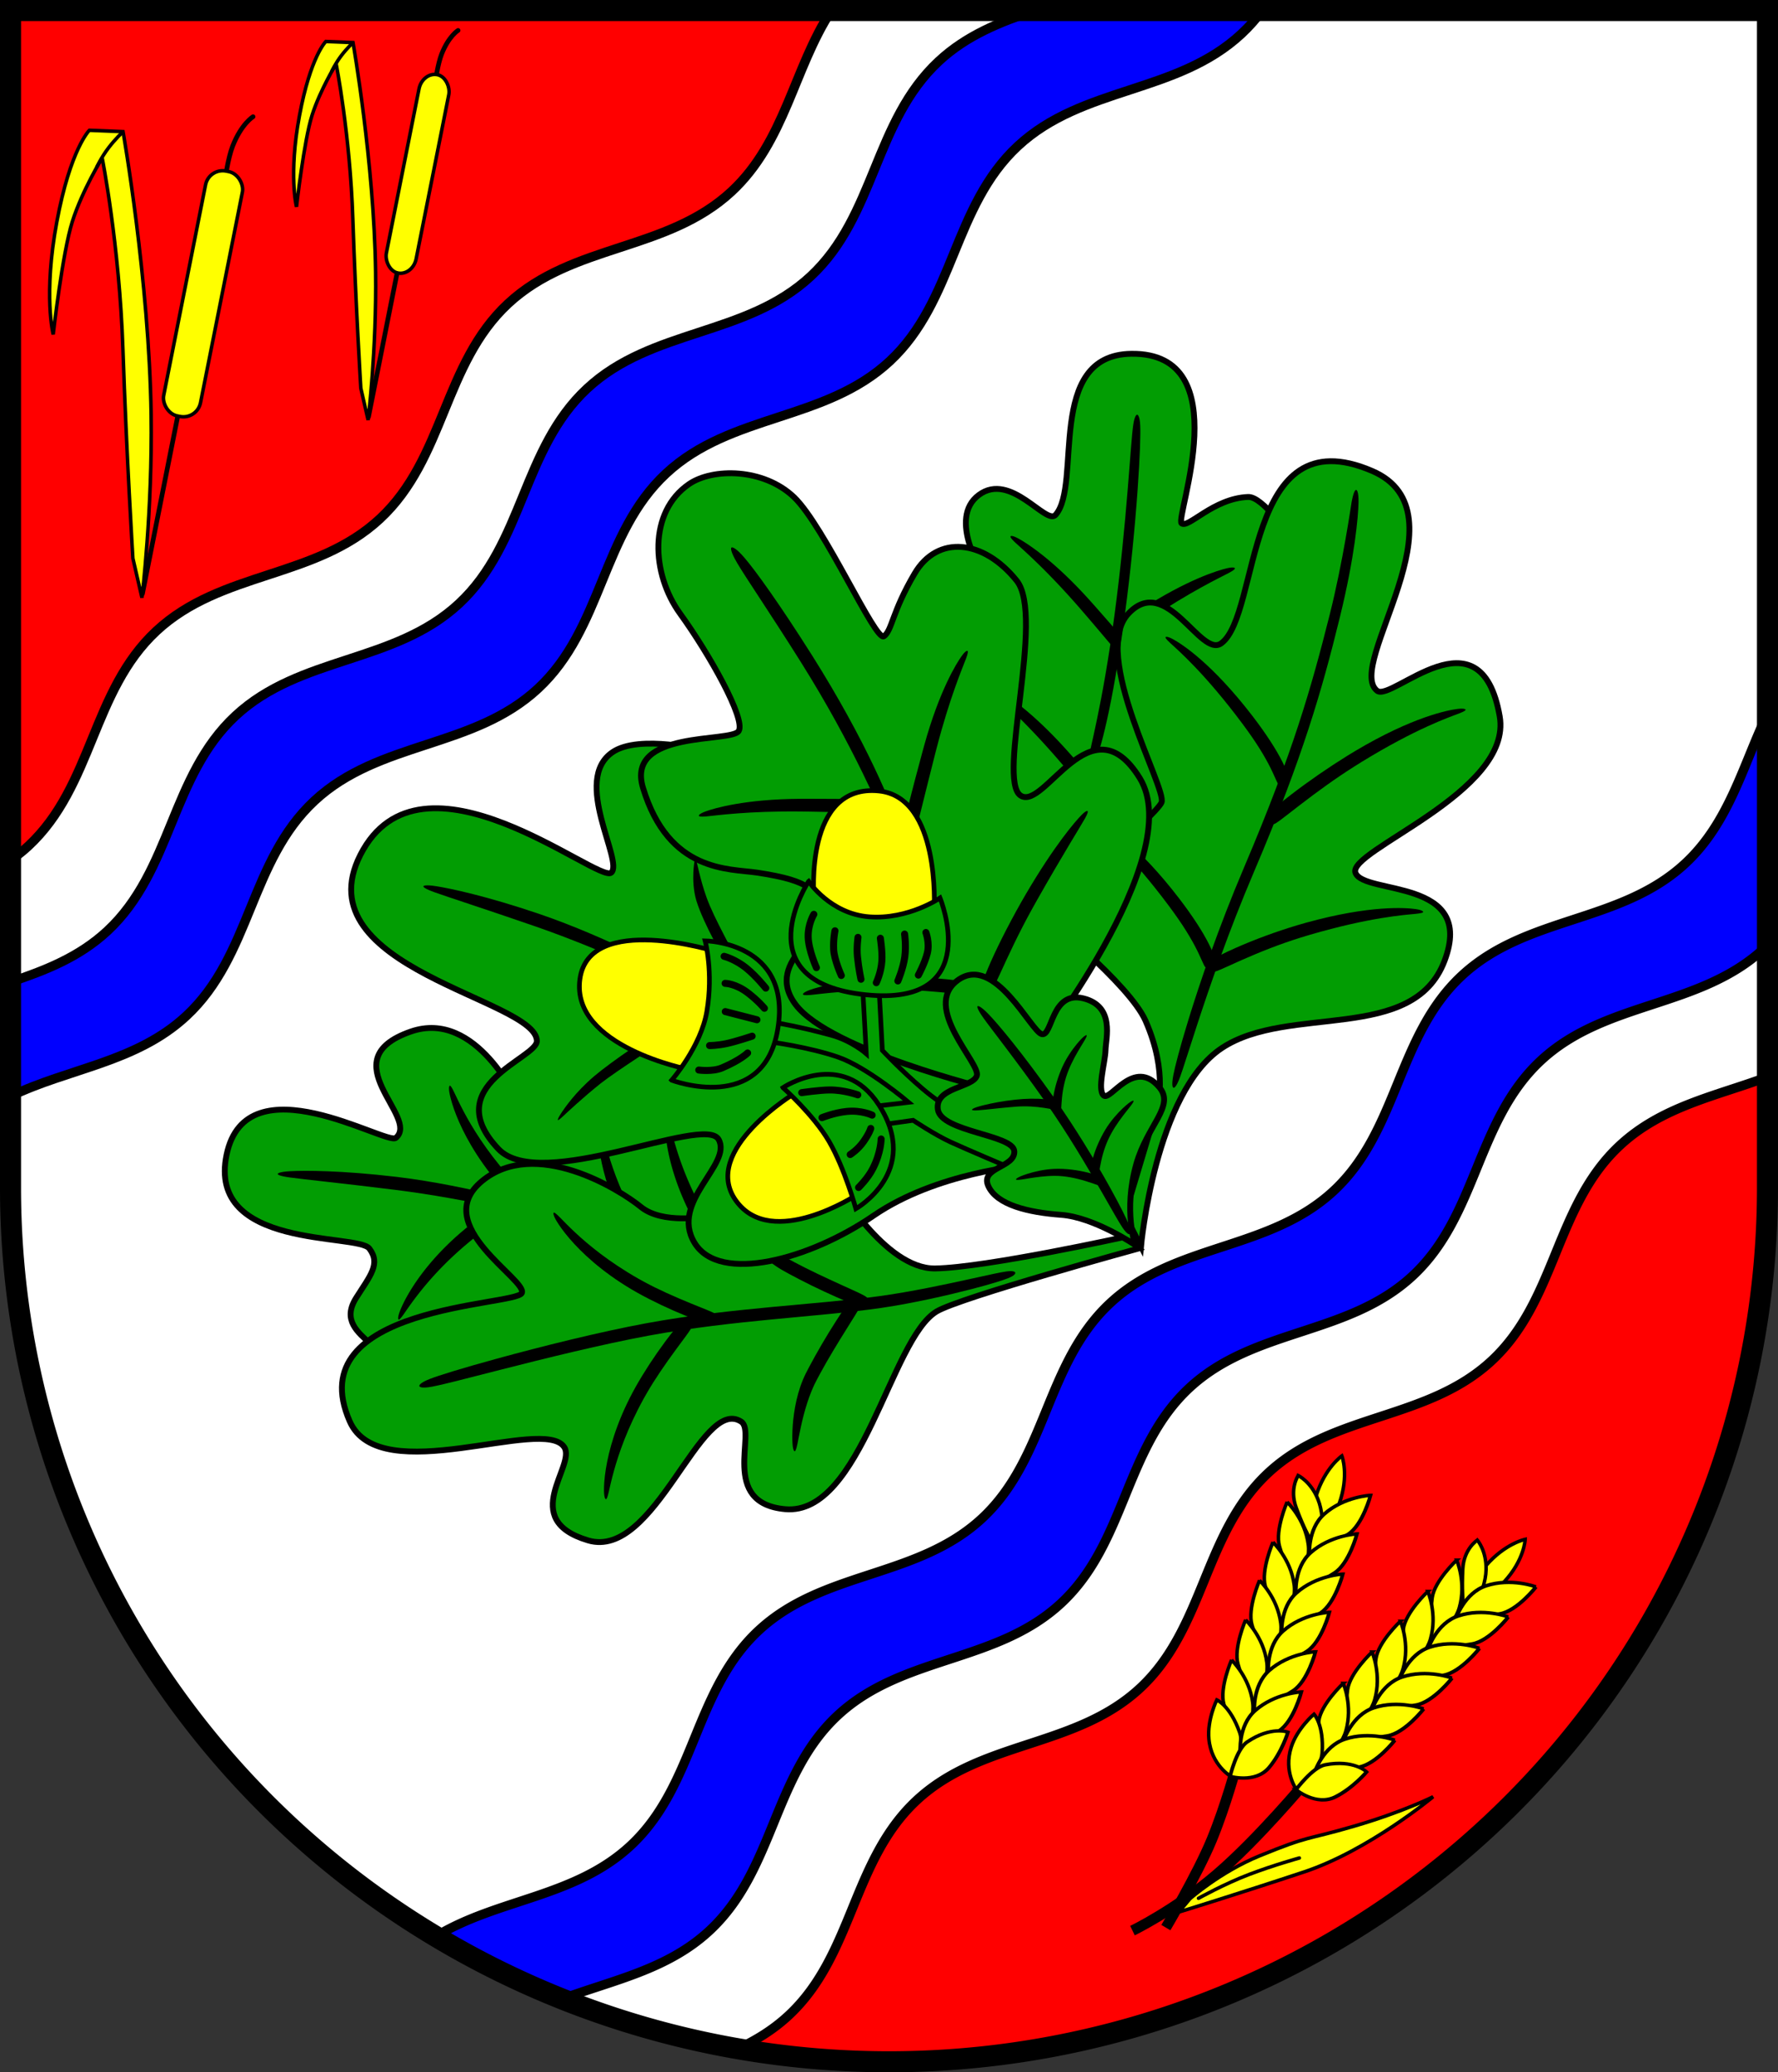 <?xml version="1.0" encoding="UTF-8" standalone="no"?>
<!-- Created with Inkscape (http://www.inkscape.org/) -->

<svg
   width="152.078mm"
   height="177.226mm"
   viewBox="0 0 152.078 177.226"
   version="1.1"
   id="svg21619"
   inkscape:version="1.2.2 (732a01da63, 2022-12-09)"
   sodipodi:docname="Wappen Loop2.svg"
   xmlns:inkscape="http://www.inkscape.org/namespaces/inkscape"
   xmlns:sodipodi="http://sodipodi.sourceforge.net/DTD/sodipodi-0.dtd"
   xmlns="http://www.w3.org/2000/svg"
   xmlns:svg="http://www.w3.org/2000/svg">
  <rect x="0" y="0" width="152.078" height="177.226" fill="#333333" stroke="none"/>
  <sodipodi:namedview
     id="namedview21621"
     pagecolor="#ffffff"
     bordercolor="#666666"
     borderopacity="1.0"
     inkscape:showpageshadow="2"
     inkscape:pageopacity="0.0"
     inkscape:pagecheckerboard="0"
     inkscape:deskcolor="#d1d1d1"
     inkscape:document-units="mm"
     showgrid="false"
     inkscape:zoom="0.79912497"
     inkscape:cx="287.81481"
     inkscape:cy="335.9925"
     inkscape:current-layer="layer1" />
  <defs
     id="defs21616">
    <inkscape:path-effect
       effect="powerstroke"
       id="path-effect17432"
       is_visible="true"
       lpeversion="1"
       offset_points="0,0.254 | 0.946,0.547 | 1.738,0.215"
       not_jump="false"
       sort_points="true"
       interpolator_type="CentripetalCatmullRom"
       interpolator_beta="0.2"
       start_linecap_type="zerowidth"
       linejoin_type="round"
       miter_limit="4"
       scale_width="1"
       end_linecap_type="zerowidth" />
    <inkscape:path-effect
       effect="powerstroke"
       id="path-effect17444"
       is_visible="true"
       lpeversion="1"
       offset_points="0,0.254 | 0.946,0.547 | 1.738,0.215"
       not_jump="false"
       sort_points="true"
       interpolator_type="CentripetalCatmullRom"
       interpolator_beta="0.2"
       start_linecap_type="zerowidth"
       linejoin_type="round"
       miter_limit="4"
       scale_width="1"
       end_linecap_type="zerowidth" />
    <inkscape:path-effect
       effect="powerstroke"
       id="path-effect15349"
       is_visible="true"
       lpeversion="1"
       offset_points="0.2,0.3 | 0.994,0.559 | 1.688,0.27"
       not_jump="false"
       sort_points="true"
       interpolator_type="CentripetalCatmullRom"
       interpolator_beta="0.2"
       start_linecap_type="zerowidth"
       linejoin_type="round"
       miter_limit="4"
       scale_width="1"
       end_linecap_type="zerowidth" />
    <inkscape:path-effect
       effect="powerstroke"
       id="path-effect15355"
       is_visible="true"
       lpeversion="1"
       offset_points="0,0.254 | 0.946,0.547 | 1.738,0.215"
       not_jump="false"
       sort_points="true"
       interpolator_type="CentripetalCatmullRom"
       interpolator_beta="0.2"
       start_linecap_type="zerowidth"
       linejoin_type="round"
       miter_limit="4"
       scale_width="1"
       end_linecap_type="zerowidth" />
    <inkscape:path-effect
       effect="powerstroke"
       id="path-effect15491"
       is_visible="true"
       lpeversion="1"
       offset_points="0,0.254 | 0.946,0.547 | 1.738,0.215"
       not_jump="false"
       sort_points="true"
       interpolator_type="CentripetalCatmullRom"
       interpolator_beta="0.2"
       start_linecap_type="zerowidth"
       linejoin_type="round"
       miter_limit="4"
       scale_width="1"
       end_linecap_type="zerowidth" />
    <inkscape:path-effect
       effect="powerstroke"
       id="path-effect15497"
       is_visible="true"
       lpeversion="1"
       offset_points="0,0.254 | 0.946,0.547 | 1.738,0.215"
       not_jump="false"
       sort_points="true"
       interpolator_type="CentripetalCatmullRom"
       interpolator_beta="0.2"
       start_linecap_type="zerowidth"
       linejoin_type="round"
       miter_limit="4"
       scale_width="1"
       end_linecap_type="zerowidth" />
    <inkscape:path-effect
       effect="powerstroke"
       id="path-effect15503"
       is_visible="true"
       lpeversion="1"
       offset_points="0,0.254 | 0.946,0.547 | 1.738,0.215"
       not_jump="false"
       sort_points="true"
       interpolator_type="CentripetalCatmullRom"
       interpolator_beta="0.2"
       start_linecap_type="zerowidth"
       linejoin_type="round"
       miter_limit="4"
       scale_width="1"
       end_linecap_type="zerowidth" />
    <inkscape:path-effect
       effect="powerstroke"
       id="path-effect14527"
       is_visible="true"
       lpeversion="1"
       offset_points="0,0.254 | 0.946,0.547 | 1.738,0.215"
       not_jump="false"
       sort_points="true"
       interpolator_type="CentripetalCatmullRom"
       interpolator_beta="0.2"
       start_linecap_type="zerowidth"
       linejoin_type="round"
       miter_limit="4"
       scale_width="1"
       end_linecap_type="zerowidth" />
    <inkscape:path-effect
       effect="powerstroke"
       id="path-effect16724"
       is_visible="true"
       lpeversion="1"
       offset_points="0,0.254 | 0.946,0.547 | 1.742,0.205"
       not_jump="false"
       sort_points="true"
       interpolator_type="CentripetalCatmullRom"
       interpolator_beta="0.2"
       start_linecap_type="zerowidth"
       linejoin_type="round"
       miter_limit="4"
       scale_width="1"
       end_linecap_type="zerowidth" />
    <inkscape:path-effect
       effect="powerstroke"
       id="path-effect17438"
       is_visible="true"
       lpeversion="1"
       offset_points="0,0.254 | 0.946,0.547 | 1.738,0.215"
       not_jump="false"
       sort_points="true"
       interpolator_type="CentripetalCatmullRom"
       interpolator_beta="0.2"
       start_linecap_type="zerowidth"
       linejoin_type="round"
       miter_limit="4"
       scale_width="1"
       end_linecap_type="zerowidth" />
    <inkscape:path-effect
       effect="powerstroke"
       id="path-effect17426"
       is_visible="true"
       lpeversion="1"
       offset_points="0.2,0.3 | 0.999,0.438 | 1.8,0.3"
       not_jump="false"
       sort_points="true"
       interpolator_type="CentripetalCatmullRom"
       interpolator_beta="0.2"
       start_linecap_type="zerowidth"
       linejoin_type="round"
       miter_limit="4"
       scale_width="1"
       end_linecap_type="zerowidth" />
    <inkscape:path-effect
       effect="powerstroke"
       id="path-effect11427"
       is_visible="true"
       lpeversion="1"
       offset_points="0,0.254 | 0.946,0.547 | 1.742,0.205"
       not_jump="false"
       sort_points="true"
       interpolator_type="CentripetalCatmullRom"
       interpolator_beta="0.2"
       start_linecap_type="zerowidth"
       linejoin_type="round"
       miter_limit="4"
       scale_width="1"
       end_linecap_type="zerowidth" />
    <inkscape:path-effect
       effect="powerstroke"
       id="path-effect11439"
       is_visible="true"
       lpeversion="1"
       offset_points="0.355,0.483 | 0.946,0.547 | 1.738,0.215"
       not_jump="false"
       sort_points="true"
       interpolator_type="CentripetalCatmullRom"
       interpolator_beta="0.2"
       start_linecap_type="zerowidth"
       linejoin_type="round"
       miter_limit="4"
       scale_width="1"
       end_linecap_type="zerowidth" />
    <inkscape:path-effect
       effect="powerstroke"
       id="path-effect11307"
       is_visible="true"
       lpeversion="1"
       offset_points="0.229,0.406 | 0.994,0.559 | 1.667,0.386"
       not_jump="false"
       sort_points="true"
       interpolator_type="CentripetalCatmullRom"
       interpolator_beta="0.2"
       start_linecap_type="zerowidth"
       linejoin_type="round"
       miter_limit="4"
       scale_width="1"
       end_linecap_type="zerowidth" />
    <inkscape:path-effect
       effect="powerstroke"
       id="path-effect11313"
       is_visible="true"
       lpeversion="1"
       offset_points="0,0.254 | 0.946,0.547 | 1.738,0.215"
       not_jump="false"
       sort_points="true"
       interpolator_type="CentripetalCatmullRom"
       interpolator_beta="0.2"
       start_linecap_type="zerowidth"
       linejoin_type="round"
       miter_limit="4"
       scale_width="1"
       end_linecap_type="zerowidth" />
    <inkscape:path-effect
       effect="powerstroke"
       id="path-effect11433"
       is_visible="true"
       lpeversion="1"
       offset_points="0,0.254 | 0.946,0.547 | 1.738,0.215"
       not_jump="false"
       sort_points="true"
       interpolator_type="CentripetalCatmullRom"
       interpolator_beta="0.2"
       start_linecap_type="zerowidth"
       linejoin_type="round"
       miter_limit="4"
       scale_width="1"
       end_linecap_type="zerowidth" />
    <inkscape:path-effect
       effect="powerstroke"
       id="path-effect11289"
       is_visible="true"
       lpeversion="1"
       offset_points="0.2,0.3 | 0.994,0.559 | 1.688,0.27"
       not_jump="false"
       sort_points="true"
       interpolator_type="CentripetalCatmullRom"
       interpolator_beta="0.2"
       start_linecap_type="zerowidth"
       linejoin_type="round"
       miter_limit="4"
       scale_width="1"
       end_linecap_type="zerowidth" />
    <inkscape:path-effect
       effect="powerstroke"
       id="path-effect11301"
       is_visible="true"
       lpeversion="1"
       offset_points="0,0.254 | 0.987,0.415 | 1.689,0.144"
       not_jump="false"
       sort_points="true"
       interpolator_type="CentripetalCatmullRom"
       interpolator_beta="0.2"
       start_linecap_type="zerowidth"
       linejoin_type="round"
       miter_limit="4"
       scale_width="1"
       end_linecap_type="zerowidth" />
    <inkscape:path-effect
       effect="powerstroke"
       id="path-effect11295"
       is_visible="true"
       lpeversion="1"
       offset_points="0,0.254 | 0.979,0.459 | 1.689,0.144"
       not_jump="false"
       sort_points="true"
       interpolator_type="CentripetalCatmullRom"
       interpolator_beta="0.2"
       start_linecap_type="zerowidth"
       linejoin_type="round"
       miter_limit="4"
       scale_width="1"
       end_linecap_type="zerowidth" />
    <inkscape:path-effect
       effect="powerstroke"
       id="path-effect11261"
       is_visible="true"
       lpeversion="1"
       offset_points="0.2,0.3 | 0.992,0.404 | 1.688,0.27"
       not_jump="false"
       sort_points="true"
       interpolator_type="CentripetalCatmullRom"
       interpolator_beta="0.2"
       start_linecap_type="zerowidth"
       linejoin_type="round"
       miter_limit="4"
       scale_width="1"
       end_linecap_type="zerowidth" />
    <inkscape:path-effect
       effect="powerstroke"
       id="path-effect11265"
       is_visible="true"
       lpeversion="1"
       offset_points="0,0.254 | 1,0.3 | 1.689,0.144"
       not_jump="false"
       sort_points="true"
       interpolator_type="CentripetalCatmullRom"
       interpolator_beta="0.2"
       start_linecap_type="zerowidth"
       linejoin_type="round"
       miter_limit="4"
       scale_width="1"
       end_linecap_type="zerowidth" />
    <inkscape:path-effect
       effect="powerstroke"
       id="path-effect11271"
       is_visible="true"
       lpeversion="1"
       offset_points="0,0.254 | 1,0.3 | 1.689,0.144"
       not_jump="false"
       sort_points="true"
       interpolator_type="CentripetalCatmullRom"
       interpolator_beta="0.2"
       start_linecap_type="zerowidth"
       linejoin_type="round"
       miter_limit="4"
       scale_width="1"
       end_linecap_type="zerowidth" />
    <inkscape:path-effect
       effect="powerstroke"
       id="path-effect11277"
       is_visible="true"
       lpeversion="1"
       offset_points="0,0.254 | 1,0.3 | 1.689,0.144"
       not_jump="false"
       sort_points="true"
       interpolator_type="CentripetalCatmullRom"
       interpolator_beta="0.2"
       start_linecap_type="zerowidth"
       linejoin_type="round"
       miter_limit="4"
       scale_width="1"
       end_linecap_type="zerowidth" />
    <inkscape:path-effect
       effect="powerstroke"
       id="path-effect11283"
       is_visible="true"
       lpeversion="1"
       offset_points="0,0.254 | 1,0.3 | 1.689,0.144"
       not_jump="false"
       sort_points="true"
       interpolator_type="CentripetalCatmullRom"
       interpolator_beta="0.2"
       start_linecap_type="zerowidth"
       linejoin_type="round"
       miter_limit="4"
       scale_width="1"
       end_linecap_type="zerowidth" />
    <inkscape:path-effect
       effect="powerstroke"
       id="path-effect14379"
       is_visible="true"
       lpeversion="1"
       offset_points="0.178,0.346 | 1.491,0.529 | 2.8,0.3"
       not_jump="false"
       sort_points="true"
       interpolator_type="CentripetalCatmullRom"
       interpolator_beta="0.2"
       start_linecap_type="zerowidth"
       linejoin_type="round"
       miter_limit="4"
       scale_width="1"
       end_linecap_type="zerowidth" />
    <inkscape:path-effect
       effect="powerstroke"
       id="path-effect14385"
       is_visible="true"
       lpeversion="1"
       offset_points="0,0.254 | 0.946,0.547 | 1.738,0.215"
       not_jump="false"
       sort_points="true"
       interpolator_type="CentripetalCatmullRom"
       interpolator_beta="0.2"
       start_linecap_type="zerowidth"
       linejoin_type="round"
       miter_limit="4"
       scale_width="1"
       end_linecap_type="zerowidth" />
    <inkscape:path-effect
       effect="powerstroke"
       id="path-effect14391"
       is_visible="true"
       lpeversion="1"
       offset_points="0,0.254 | 0.946,0.547 | 1.738,0.215"
       not_jump="false"
       sort_points="true"
       interpolator_type="CentripetalCatmullRom"
       interpolator_beta="0.2"
       start_linecap_type="zerowidth"
       linejoin_type="round"
       miter_limit="4"
       scale_width="1"
       end_linecap_type="zerowidth" />
    <inkscape:path-effect
       effect="powerstroke"
       id="path-effect14397"
       is_visible="true"
       lpeversion="1"
       offset_points="0,0.254 | 0.946,0.547 | 1.738,0.215"
       not_jump="false"
       sort_points="true"
       interpolator_type="CentripetalCatmullRom"
       interpolator_beta="0.2"
       start_linecap_type="zerowidth"
       linejoin_type="round"
       miter_limit="4"
       scale_width="1"
       end_linecap_type="zerowidth" />
    <inkscape:path-effect
       effect="powerstroke"
       id="path-effect16556"
       is_visible="true"
       lpeversion="1"
       offset_points="0.2,0.3 | 1.495,0.462 | 2.712,0.296"
       not_jump="false"
       sort_points="true"
       interpolator_type="CentripetalCatmullRom"
       interpolator_beta="0.2"
       start_linecap_type="zerowidth"
       linejoin_type="round"
       miter_limit="4"
       scale_width="1"
       end_linecap_type="zerowidth" />
    <inkscape:path-effect
       effect="powerstroke"
       id="path-effect16562"
       is_visible="true"
       lpeversion="1"
       offset_points="0,0.254 | 0.946,0.547 | 1.742,0.205"
       not_jump="false"
       sort_points="true"
       interpolator_type="CentripetalCatmullRom"
       interpolator_beta="0.2"
       start_linecap_type="zerowidth"
       linejoin_type="round"
       miter_limit="4"
       scale_width="1"
       end_linecap_type="zerowidth" />
    <inkscape:path-effect
       effect="powerstroke"
       id="path-effect16568"
       is_visible="true"
       lpeversion="1"
       offset_points="0,0.254 | 0.946,0.547 | 1.742,0.205"
       not_jump="false"
       sort_points="true"
       interpolator_type="CentripetalCatmullRom"
       interpolator_beta="0.2"
       start_linecap_type="zerowidth"
       linejoin_type="round"
       miter_limit="4"
       scale_width="1"
       end_linecap_type="zerowidth" />
    <inkscape:path-effect
       effect="powerstroke"
       id="path-effect16574"
       is_visible="true"
       lpeversion="1"
       offset_points="0,0.254 | 0.946,0.547 | 1.742,0.205"
       not_jump="false"
       sort_points="true"
       interpolator_type="CentripetalCatmullRom"
       interpolator_beta="0.2"
       start_linecap_type="zerowidth"
       linejoin_type="round"
       miter_limit="4"
       scale_width="1"
       end_linecap_type="zerowidth" />
  </defs>
  <g
     inkscape:label="Ebene 1"
     inkscape:groupmode="layer"
     id="layer1"
     transform="translate(-530.546,-62.404)">
    <g
       id="g21289"
       transform="translate(495.571,-4.024)">
      <path
         id="path20918"
         style="fill:#ffffff;fill-opacity:1;stroke:none;stroke-width:1.8;stroke-linecap:round;stroke-dasharray:none"
         d="m 35.875,67.328 v 100.677 a 75.139,74.75 0 0 0 75.139,74.749 75.139,74.75 0 0 0 75.139,-74.749 75.139,74.75 0 0 0 0,-5.2e-4 V 67.328 Z" />
      <path
         id="path3529"
         style="fill:#0000ff;fill-opacity:1;stroke:#000000;stroke-width:0.8;stroke-dasharray:none"
         d="m 186.152,127.479 c -2.104,4.384 -3.247,9.266 -7.024,12.784 -5.535,5.153 -13.592,4.456 -19.126,9.61 -5.535,5.153 -5.412,13.238 -10.946,18.392 -5.534,5.153 -13.591,4.456 -19.126,9.61 -5.534,5.153 -5.411,13.238 -10.945,18.392 -5.534,5.153 -13.592,4.456 -19.126,9.61 -5.534,5.153 -5.411,13.238 -10.946,18.391 -4.755,4.428 -11.369,4.546 -16.649,7.758 a 75.139,74.75 0 0 0 10.829,5.347 c 4.337,-1.614 8.988,-2.5 12.579,-5.844 5.534,-5.153 5.411,-13.238 10.946,-18.391 5.534,-5.153 13.591,-4.456 19.126,-9.61 5.534,-5.153 5.411,-13.238 10.945,-18.392 5.534,-5.153 13.592,-4.456 19.126,-9.61 5.534,-5.153 5.411,-13.239 10.946,-18.392 5.534,-5.153 13.592,-4.456 19.126,-9.61 0.091,-0.085 0.177,-0.173 0.265,-0.259 z" />
      <path
         id="path20675"
         style="fill:#ff0000;fill-opacity:1;stroke:#000000;stroke-width:0.8;stroke-dasharray:none"
         d="m 186.152,158.53 c -4.352,1.627 -9.027,2.506 -12.632,5.864 -5.535,5.153 -5.412,13.238 -10.946,18.392 -5.534,5.153 -13.591,4.456 -19.126,9.61 -5.534,5.153 -5.411,13.238 -10.945,18.392 -5.534,5.153 -13.592,4.456 -19.126,9.61 -5.534,5.153 -5.412,13.238 -10.946,18.391 -1.31,1.22 -2.764,2.106 -4.29,2.826 a 75.139,74.75 0 0 0 12.873,1.142 75.139,74.75 0 0 0 75.139,-74.749 75.139,74.75 0 0 0 0,-5.2e-4 z" />
      <path
         id="path20681"
         style="fill:#0000ff;fill-opacity:1;stroke:#000000;stroke-width:0.8;stroke-dasharray:none"
         d="m 123.454,67.328 c -2.926,0.985 -5.792,2.109 -8.185,4.336 -5.536,5.152 -5.417,13.239 -10.952,18.391 -5.536,5.152 -13.591,4.451 -19.127,9.603 -5.536,5.152 -5.416,13.239 -10.952,18.391 -5.536,5.152 -13.591,4.451 -19.127,9.603 -5.536,5.152 -5.416,13.239 -10.952,18.391 -2.419,2.252 -5.323,3.377 -8.284,4.37 v 9.773 c 4.967,-2.403 10.758,-2.894 15.043,-6.882 5.536,-5.152 5.417,-13.238 10.952,-18.39 5.536,-5.152 13.591,-4.451 19.127,-9.603 5.536,-5.152 5.416,-13.238 10.952,-18.39 5.536,-5.152 13.592,-4.452 19.128,-9.604 5.536,-5.152 5.416,-13.239 10.952,-18.391 5.536,-5.152 13.591,-4.45 19.127,-9.603 0.671,-0.624 1.256,-1.293 1.781,-1.994 z" />
      <path
         id="path20683"
         style="fill:#ff0000;fill-opacity:1;stroke:#000000;stroke-width:0.8;stroke-dasharray:none"
         d="m 35.875,67.328 v 72.673 c 0.524,-0.371 1.037,-0.766 1.525,-1.221 5.536,-5.152 5.417,-13.238 10.952,-18.39 5.536,-5.152 13.591,-4.451 19.127,-9.603 5.536,-5.152 5.416,-13.239 10.952,-18.391 5.536,-5.152 13.592,-4.452 19.128,-9.604 4.574,-4.257 5.294,-10.512 8.526,-15.465 z" />
      <path
         id="path21004"
         style="fill:none;fill-opacity:1;stroke:#000000;stroke-width:1.8;stroke-linecap:round;stroke-dasharray:none"
         d="m 35.875,67.328 v 100.677 a 75.139,74.75 0 0 0 75.139,74.749 75.139,74.75 0 0 0 75.139,-74.749 75.139,74.75 0 0 0 0,-5.2e-4 V 67.328 Z" />
      <g
         id="g1452"
         transform="rotate(42.634,231.211,-134.483)">
        <path
           style="fill:none;stroke:#000000;stroke-width:0.9;stroke-linecap:butt;stroke-dasharray:none"
           d="m 402.987,185.664 c 0,0 1.652,3.146 2.753,6.135 1.101,2.989 2.202,8.18 2.202,8.18"
           id="path1368"
           sodipodi:nodetypes="csc" />
        <path
           style="fill:none;stroke:#000000;stroke-width:0.9;stroke-linecap:butt;stroke-dasharray:none"
           d="m 408.296,182.675 c 0,0 0.315,6.371 -0.236,11.012 -0.551,4.641 -2.045,8.416 -2.045,8.416"
           id="path1362" />
        <g
           id="g1232">
          <path
             style="fill:#ffff00;stroke:#000000;stroke-width:0.3;stroke-linecap:round;stroke-dasharray:none"
             d="m 408.178,160.809 c 0,0 -1.008,-0.405 -1.062,-2.143 -0.079,-2.517 0.944,-3.933 0.944,-3.933 0,0 1.16,1.337 1.14,3.952 -0.009,1.262 -1.022,2.124 -1.022,2.124 z"
             id="path1192"
             sodipodi:nodetypes="cscsc" />
          <path
             style="fill:#ffff00;stroke:#000000;stroke-width:0.3;stroke-linecap:round;stroke-dasharray:none"
             d="m 405.096,157.558 c 0,0 1.181,0.118 2.268,1.357 1.33,1.516 1.723,4.259 1.723,4.259 0,0 -1.021,-0.291 -3.229,-2.953 -1.119,-1.349 -0.762,-2.662 -0.762,-2.662 z"
             id="path1190"
             sodipodi:nodetypes="cscsc" />
          <path
             style="fill:#ffff00;stroke:#000000;stroke-width:0.3;stroke-linecap:round;stroke-dasharray:none"
             d="m 404.953,160.01 c 0,0 1.921,0.85 2.92,2.836 0.857,1.703 -2e-5,3.782 -2e-5,3.782 0,0 -1.446,-1.654 -2.28,-2.836 -0.834,-1.182 -0.64,-3.782 -0.64,-3.782 z"
             id="path1149"
             sodipodi:nodetypes="cscsc" />
          <path
             style="fill:#ffff00;stroke:#000000;stroke-width:0.3;stroke-linecap:round;stroke-dasharray:none"
             d="m 404.953,163.653 c 0,0 1.921,0.85 2.92,2.836 0.857,1.703 -2e-5,3.782 -2e-5,3.782 0,0 -1.446,-1.654 -2.28,-2.836 -0.834,-1.182 -0.64,-3.782 -0.64,-3.782 z"
             id="path1151"
             sodipodi:nodetypes="cscsc" />
          <path
             style="fill:#ffff00;stroke:#000000;stroke-width:0.3;stroke-linecap:round;stroke-dasharray:none"
             d="m 404.953,167.115 c 0,0 1.921,0.85 2.92,2.836 0.857,1.703 -2e-5,3.782 -2e-5,3.782 0,0 -1.446,-1.654 -2.28,-2.836 -0.834,-1.182 -0.64,-3.782 -0.64,-3.782 z"
             id="path1153"
             sodipodi:nodetypes="cscsc" />
          <path
             style="fill:#ffff00;stroke:#000000;stroke-width:0.3;stroke-linecap:round;stroke-dasharray:none"
             d="m 404.953,170.696 c 0,0 1.921,0.85 2.92,2.836 0.857,1.703 -2e-5,3.782 -2e-5,3.782 0,0 -1.446,-1.655 -2.28,-2.836 -0.834,-1.182 -0.64,-3.782 -0.64,-3.782 z"
             id="path1155"
             sodipodi:nodetypes="cscsc" />
          <path
             style="fill:#ffff00;stroke:#000000;stroke-width:0.3;stroke-linecap:round;stroke-dasharray:none"
             d="m 404.953,174.335 c 0,0 1.921,0.85 2.92,2.836 0.857,1.703 -2e-5,3.782 -2e-5,3.782 0,0 -1.446,-1.654 -2.28,-2.836 -0.834,-1.182 -0.64,-3.782 -0.64,-3.782 z"
             id="path1157"
             sodipodi:nodetypes="cscsc" />
          <path
             style="fill:#ffff00;stroke:#000000;stroke-width:0.3;stroke-linecap:round;stroke-dasharray:none"
             d="m 408.201,183.737 c 0,0 0.462,-2.551 -0.55,-3.808 -1.514,-1.88 -2.753,-1.964 -2.753,-1.964 0,0 -0.229,1.865 0.472,3.384 0.944,2.047 2.831,2.388 2.831,2.388 z"
             id="path1159"
             sodipodi:nodetypes="cscsc" />
          <g
             id="g1145"
             transform="matrix(1.099,0,0,1,-40.88,0)"
             style="stroke-width:0.954">
            <path
               style="fill:#ffff00;stroke:#000000;stroke-width:0.286;stroke-linecap:round;stroke-dasharray:none"
               d="m 411.623,157.098 c 0,0 -1.921,0.85 -2.92,2.836 -0.857,1.703 2e-5,3.782 2e-5,3.782 0,0 1.446,-1.654 2.28,-2.836 0.834,-1.182 0.64,-3.782 0.64,-3.782 z"
               id="path1136"
               sodipodi:nodetypes="cscsc" />
            <path
               style="fill:#ffff00;stroke:#000000;stroke-width:0.286;stroke-linecap:round;stroke-dasharray:none"
               d="m 411.623,160.596 c 0,0 -1.921,0.85 -2.92,2.836 -0.857,1.703 2e-5,3.782 2e-5,3.782 0,0 1.446,-1.654 2.28,-2.836 0.834,-1.182 0.64,-3.782 0.64,-3.782 z"
               id="path1134"
               sodipodi:nodetypes="cscsc" />
            <path
               style="fill:#ffff00;stroke:#000000;stroke-width:0.286;stroke-linecap:round;stroke-dasharray:none"
               d="m 411.623,164.239 c 0,0 -1.921,0.85 -2.92,2.836 -0.857,1.703 2e-5,3.782 2e-5,3.782 0,0 1.446,-1.654 2.28,-2.836 0.834,-1.182 0.64,-3.782 0.64,-3.782 z"
               id="path1132"
               sodipodi:nodetypes="cscsc" />
            <path
               style="fill:#ffff00;stroke:#000000;stroke-width:0.286;stroke-linecap:round;stroke-dasharray:none"
               d="m 411.623,167.702 c 0,0 -1.921,0.85 -2.92,2.836 -0.857,1.703 2e-5,3.782 2e-5,3.782 0,0 1.446,-1.654 2.28,-2.836 0.834,-1.182 0.64,-3.782 0.64,-3.782 z"
               id="path1130"
               sodipodi:nodetypes="cscsc" />
            <path
               style="fill:#ffff00;stroke:#000000;stroke-width:0.286;stroke-linecap:round;stroke-dasharray:none"
               d="m 411.623,171.283 c 0,0 -1.921,0.85 -2.92,2.836 -0.857,1.703 2e-5,3.782 2e-5,3.782 0,0 1.446,-1.655 2.28,-2.836 0.834,-1.182 0.64,-3.782 0.64,-3.782 z"
               id="path1128"
               sodipodi:nodetypes="cscsc" />
            <path
               style="fill:#ffff00;stroke:#000000;stroke-width:0.286;stroke-linecap:round;stroke-dasharray:none"
               d="m 411.623,174.922 c 0,0 -1.921,0.85 -2.92,2.836 -0.857,1.703 2e-5,3.782 2e-5,3.782 0,0 1.446,-1.654 2.28,-2.836 0.834,-1.182 0.64,-3.782 0.64,-3.782 z"
               id="path1126"
               sodipodi:nodetypes="cscsc" />
            <path
               style="fill:#ffff00;stroke:#000000;stroke-width:0.286;stroke-linecap:round;stroke-dasharray:none"
               d="m 408.569,183.753 c 0,0 -0.226,-2.37 0.357,-3.238 1.356,-2.021 2.753,-1.964 2.753,-1.964 0,0 0.076,1.791 -0.472,3.384 -0.59,1.714 -2.638,1.818 -2.638,1.818 z"
               id="path974"
               sodipodi:nodetypes="cscsc" />
          </g>
        </g>
        <g
           id="g1266"
           transform="rotate(-23.246,412.934,197.207)">
          <path
             style="fill:#ffff00;stroke:#000000;stroke-width:0.3;stroke-linecap:round;stroke-dasharray:none"
             d="m 408.178,160.809 c 0,0 -1.008,-0.405 -1.062,-2.143 -0.079,-2.517 0.944,-3.933 0.944,-3.933 0,0 1.16,1.337 1.14,3.952 -0.009,1.262 -1.022,2.124 -1.022,2.124 z"
             id="path1234"
             sodipodi:nodetypes="cscsc" />
          <path
             style="fill:#ffff00;stroke:#000000;stroke-width:0.3;stroke-linecap:round;stroke-dasharray:none"
             d="m 405.096,157.558 c 0,0 1.181,0.118 2.268,1.357 1.33,1.516 1.723,4.259 1.723,4.259 0,0 -1.021,-0.291 -3.229,-2.953 -1.119,-1.349 -0.762,-2.662 -0.762,-2.662 z"
             id="path1236"
             sodipodi:nodetypes="cscsc" />
          <path
             style="fill:#ffff00;stroke:#000000;stroke-width:0.3;stroke-linecap:round;stroke-dasharray:none"
             d="m 404.953,160.01 c 0,0 1.921,0.85 2.92,2.836 0.857,1.703 -2e-5,3.782 -2e-5,3.782 0,0 -1.446,-1.654 -2.28,-2.836 -0.834,-1.182 -0.64,-3.782 -0.64,-3.782 z"
             id="path1238"
             sodipodi:nodetypes="cscsc" />
          <path
             style="fill:#ffff00;stroke:#000000;stroke-width:0.3;stroke-linecap:round;stroke-dasharray:none"
             d="m 404.953,163.653 c 0,0 1.921,0.85 2.92,2.836 0.857,1.703 -2e-5,3.782 -2e-5,3.782 0,0 -1.446,-1.654 -2.28,-2.836 -0.834,-1.182 -0.64,-3.782 -0.64,-3.782 z"
             id="path1240"
             sodipodi:nodetypes="cscsc" />
          <path
             style="fill:#ffff00;stroke:#000000;stroke-width:0.3;stroke-linecap:round;stroke-dasharray:none"
             d="m 404.953,167.115 c 0,0 1.921,0.85 2.92,2.836 0.857,1.703 -2e-5,3.782 -2e-5,3.782 0,0 -1.446,-1.654 -2.28,-2.836 -0.834,-1.182 -0.64,-3.782 -0.64,-3.782 z"
             id="path1242"
             sodipodi:nodetypes="cscsc" />
          <path
             style="fill:#ffff00;stroke:#000000;stroke-width:0.3;stroke-linecap:round;stroke-dasharray:none"
             d="m 404.953,170.696 c 0,0 1.921,0.85 2.92,2.836 0.857,1.703 -2e-5,3.782 -2e-5,3.782 0,0 -1.446,-1.655 -2.28,-2.836 -0.834,-1.182 -0.64,-3.782 -0.64,-3.782 z"
             id="path1244"
             sodipodi:nodetypes="cscsc" />
          <path
             style="fill:#ffff00;stroke:#000000;stroke-width:0.3;stroke-linecap:round;stroke-dasharray:none"
             d="m 404.953,174.335 c 0,0 1.921,0.85 2.92,2.836 0.857,1.703 -2e-5,3.782 -2e-5,3.782 0,0 -1.446,-1.654 -2.28,-2.836 -0.834,-1.182 -0.64,-3.782 -0.64,-3.782 z"
             id="path1246"
             sodipodi:nodetypes="cscsc" />
          <path
             style="fill:#ffff00;stroke:#000000;stroke-width:0.3;stroke-linecap:round;stroke-dasharray:none"
             d="m 408.201,183.737 c 0,0 0.462,-2.551 -0.55,-3.808 -1.514,-1.88 -2.753,-1.964 -2.753,-1.964 0,0 -0.229,1.865 0.472,3.384 0.944,2.047 2.831,2.388 2.831,2.388 z"
             id="path1248"
             sodipodi:nodetypes="cscsc" />
          <g
             id="g1264"
             transform="matrix(1.099,0,0,1,-40.88,0)"
             style="stroke-width:0.954">
            <path
               style="fill:#ffff00;stroke:#000000;stroke-width:0.286;stroke-linecap:round;stroke-dasharray:none"
               d="m 411.623,157.098 c 0,0 -1.921,0.85 -2.92,2.836 -0.857,1.703 2e-5,3.782 2e-5,3.782 0,0 1.446,-1.654 2.28,-2.836 0.834,-1.182 0.64,-3.782 0.64,-3.782 z"
               id="path1250"
               sodipodi:nodetypes="cscsc" />
            <path
               style="fill:#ffff00;stroke:#000000;stroke-width:0.286;stroke-linecap:round;stroke-dasharray:none"
               d="m 411.623,160.596 c 0,0 -1.921,0.85 -2.92,2.836 -0.857,1.703 2e-5,3.782 2e-5,3.782 0,0 1.446,-1.654 2.28,-2.836 0.834,-1.182 0.64,-3.782 0.64,-3.782 z"
               id="path1252"
               sodipodi:nodetypes="cscsc" />
            <path
               style="fill:#ffff00;stroke:#000000;stroke-width:0.286;stroke-linecap:round;stroke-dasharray:none"
               d="m 411.623,164.239 c 0,0 -1.921,0.85 -2.92,2.836 -0.857,1.703 2e-5,3.782 2e-5,3.782 0,0 1.446,-1.654 2.28,-2.836 0.834,-1.182 0.64,-3.782 0.64,-3.782 z"
               id="path1254"
               sodipodi:nodetypes="cscsc" />
            <path
               style="fill:#ffff00;stroke:#000000;stroke-width:0.286;stroke-linecap:round;stroke-dasharray:none"
               d="m 411.623,167.702 c 0,0 -1.921,0.85 -2.92,2.836 -0.857,1.703 2e-5,3.782 2e-5,3.782 0,0 1.446,-1.654 2.28,-2.836 0.834,-1.182 0.64,-3.782 0.64,-3.782 z"
               id="path1256"
               sodipodi:nodetypes="cscsc" />
            <path
               style="fill:#ffff00;stroke:#000000;stroke-width:0.286;stroke-linecap:round;stroke-dasharray:none"
               d="m 411.623,171.283 c 0,0 -1.921,0.85 -2.92,2.836 -0.857,1.703 2e-5,3.782 2e-5,3.782 0,0 1.446,-1.655 2.28,-2.836 0.834,-1.182 0.64,-3.782 0.64,-3.782 z"
               id="path1258"
               sodipodi:nodetypes="cscsc" />
            <path
               style="fill:#ffff00;stroke:#000000;stroke-width:0.286;stroke-linecap:round;stroke-dasharray:none"
               d="m 411.623,174.922 c 0,0 -1.921,0.85 -2.92,2.836 -0.857,1.703 2e-5,3.782 2e-5,3.782 0,0 1.446,-1.654 2.28,-2.836 0.834,-1.182 0.64,-3.782 0.64,-3.782 z"
               id="path1260"
               sodipodi:nodetypes="cscsc" />
            <path
               style="fill:#ffff00;stroke:#000000;stroke-width:0.286;stroke-linecap:round;stroke-dasharray:none"
               d="m 408.569,183.753 c 0,0 -0.226,-2.37 0.357,-3.238 1.356,-2.021 2.753,-1.964 2.753,-1.964 0,0 0.076,1.791 -0.472,3.384 -0.59,1.714 -2.638,1.818 -2.638,1.818 z"
               id="path1262"
               sodipodi:nodetypes="cscsc" />
          </g>
        </g>
        <path
           style="fill:#ffff00;stroke:#000000;stroke-width:0.3;stroke-linecap:butt;stroke-dasharray:none"
           d="m 407.786,196.774 c 0,0 0.356,-3.456 1.891,-6.73 2.032,-4.334 1.947,-3.559 4.227,-7.341 2.28,-3.782 3.275,-6.441 3.275,-6.441 0,0 -0.939,7.108 -3.775,12.225 -2.836,5.117 -5.547,9.765 -5.547,9.765 z"
           id="path1364"
           sodipodi:nodetypes="csscscc" />
        <path
           style="fill:none;stroke:#000000;stroke-width:0.3;stroke-linecap:round;stroke-dasharray:none"
           d="m 412.308,187.867 c 0,0 -1.18,1.888 -2.202,3.933 -1.023,2.045 -1.809,4.444 -1.809,4.444"
           id="path1366" />
      </g>
      <g
         id="g1600"
         transform="rotate(11.246,267.735,-994.429)">
        <g
           id="g1574">
          <path
             style="fill:none;stroke:#000000;stroke-width:0.4;stroke-linecap:round;stroke-dasharray:none"
             d="m 269.51,97.021 c 0,0 -0.855,0.779 -1.219,2.792 -0.198,1.095 -0.079,2.95 -0.079,2.95"
             id="path1565"
             sodipodi:nodetypes="csc" />
          <rect
             style="fill:#ffff00;stroke:#000000;stroke-width:0.3;stroke-linecap:butt;stroke-dasharray:none"
             id="rect1510"
             width="3.211"
             height="21.354"
             x="266.662"
             y="102.029"
             ry="1.494"
             rx="1.494" />
          <path
             style="fill:#ffff00;stroke:#000000;stroke-width:0.3;stroke-linecap:butt;stroke-dasharray:none"
             d="m 268.212,139.219 c 0,0 -0.57,-7.492 -2.281,-15.495 -2.411,-11.281 -7.079,-23.282 -7.079,-23.282 l -2.846,0.448 c 0,0 -1.283,1.873 -1.204,8.244 0.079,6.371 1.573,9.478 1.573,9.478 0,0 -0.59,-7 -0.275,-9.793 0.315,-2.792 1.441,-5.822 1.441,-5.822 0,0 2.885,6.963 4.93,15.694 2.045,8.731 4.326,17.383 4.326,17.383 z"
             id="path1512"
             sodipodi:nodetypes="csccccscscc" />
          <path
             style="fill:none;stroke:#000000;stroke-width:0.3;stroke-linecap:butt;stroke-dasharray:none"
             d="m 257.23,103.893 c 0,0 0.236,-0.959 0.681,-1.863 0.445,-0.904 0.918,-1.543 0.918,-1.543"
             id="path1514"
             sodipodi:nodetypes="csc" />
          <path
             style="fill:none;stroke:#000000;stroke-width:0.4;stroke-linecap:round;stroke-dasharray:none"
             d="m 268.186,123.47 v 15.406"
             id="path1567" />
        </g>
        <g
           id="g1586"
           transform="matrix(0.808,0,0,0.81,67.506,7.776)"
           style="stroke-width:1.236">
          <path
             style="fill:none;stroke:#000000;stroke-width:0.494;stroke-linecap:round;stroke-dasharray:none"
             d="m 269.51,97.021 c 0,0 -0.855,0.779 -1.219,2.792 -0.198,1.095 -0.079,2.95 -0.079,2.95"
             id="path1576"
             sodipodi:nodetypes="csc" />
          <rect
             style="fill:#ffff00;stroke:#000000;stroke-width:0.371;stroke-linecap:butt;stroke-dasharray:none"
             id="rect1578"
             width="3.211"
             height="21.354"
             x="266.662"
             y="102.029"
             ry="1.845"
             rx="1.85" />
          <path
             style="fill:#ffff00;stroke:#000000;stroke-width:0.371;stroke-linecap:butt;stroke-dasharray:none"
             d="m 268.212,139.219 c 0,0 -0.57,-7.492 -2.281,-15.495 -2.411,-11.281 -7.079,-23.282 -7.079,-23.282 l -2.846,0.448 c 0,0 -1.283,1.873 -1.204,8.244 0.079,6.371 1.573,9.478 1.573,9.478 0,0 -0.59,-7 -0.275,-9.793 0.315,-2.792 1.441,-5.822 1.441,-5.822 0,0 2.885,6.963 4.93,15.694 2.045,8.731 4.326,17.383 4.326,17.383 z"
             id="path1580"
             sodipodi:nodetypes="csccccscscc" />
          <path
             style="fill:none;stroke:#000000;stroke-width:0.371;stroke-linecap:butt;stroke-dasharray:none"
             d="m 257.23,103.893 c 0,0 0.236,-0.959 0.681,-1.863 0.445,-0.904 0.918,-1.543 0.918,-1.543"
             id="path1582"
             sodipodi:nodetypes="csc" />
          <path
             style="fill:none;stroke:#000000;stroke-width:0.494;stroke-linecap:round;stroke-dasharray:none"
             d="m 268.186,123.47 v 15.406"
             id="path1584" />
        </g>
      </g>
      <g
         id="g19317"
         transform="rotate(-37.401,225.997,428.053)">
        <path
           style="fill:#029d03;fill-opacity:1;stroke:#000000;stroke-width:0.5;stroke-linecap:round;stroke-dasharray:none"
           d="m 330.867,114.905 c 0,0 0.445,-5.729 3.838,-5.673 3.393,0.056 2.969,5.576 4.171,5.339 3.393,-0.667 7.579,-11.427 13.515,-7.008 7.397,5.506 -5.562,13.404 -5.395,14.127 0.167,0.723 3.448,-0.056 5.895,1.669 1.029,0.725 0.779,4.839 0.779,4.839 l -12.403,13.626 c 0,0 -22.358,0.445 -22.358,0.222 0,-0.222 0.278,-22.803 0.278,-22.803 z"
           id="path10151"
           sodipodi:nodetypes="csssssccscc" />
        <path
           style="fill:#000000;fill-opacity:1;fill-rule:nonzero;stroke:none;stroke-width:0.6;stroke-linecap:round;stroke-dasharray:none"
           d="m 336.686,130.842 h 0 c 0,0.043 0,0.18 0,0.254 l 0.254,-0.265 c 0.127,-0.006 0.207,0.002 0.236,-0.41 0.029,-0.411 0.006,-1.274 -0.056,-2.538 -0.085,-1.748 -0.208,-3.584 -0.307,-5.004 -0.014,-0.199 -0.029,-0.397 -0.045,-0.592 -0.363,-4.777 -1.343,-7.366 -1.66,-8.064 -0.238,-0.524 -0.374,-0.545 -0.406,-0.532 -0.043,0.017 -0.099,0.108 -0.006,0.659 0.142,0.84 0.719,3.523 0.99,8.011 0.011,0.194 0.022,0.391 0.034,0.589 0.079,1.317 0.171,3.375 0.254,4.991 0.065,1.265 0.119,2.116 0.185,2.527 0.066,0.408 0.144,0.391 0.271,0.386 a 0.265,0.266 88.748 0 0 0.254,-0.265 c 0,0.074 0,0.211 0,0.254 z"
           id="path17428"
           inkscape:path-effect="#path-effect17432"
           inkscape:original-d="m 336.68645,130.84215 c 0,0 -0.21613,-4.97372 -0.4581,-8.51852 -0.39223,-5.74591 -1.52567,-8.63307 -1.52567,-8.63307"
           sodipodi:nodetypes="csc" />
        <path
           style="fill:#000000;fill-opacity:1;fill-rule:nonzero;stroke:none;stroke-width:0.6;stroke-linecap:round;stroke-dasharray:none"
           d="m 336.881,125.856 c 0.007,-0.042 0.029,-0.178 0.042,-0.251 0.015,-0.083 0.021,-0.144 0.026,-0.189 0.001,-0.012 0.004,-0.025 0.014,-0.033 0.005,-0.003 0.012,-0.006 0.023,-0.007 0.01,-3.6e-4 0.027,0.001 0.054,0.011 0.013,0.005 0.032,0.013 0.055,0.026 0.021,0.012 0.056,0.035 0.093,0.073 0.035,0.036 0.094,0.107 0.124,0.217 0.015,0.056 0.023,0.12 0.016,0.187 -0.007,0.067 -0.026,0.128 -0.052,0.18 -0.05,0.1 -0.119,0.16 -0.16,0.191 -0.042,0.031 -0.081,0.05 -0.104,0.06 -0.024,0.011 -0.044,0.018 -0.057,0.022 -0.013,0.004 -0.025,0.008 -0.033,0.01 -0.016,0.005 -0.024,0.007 -0.028,0.009 -0.004,0.002 -0.003,0.003 -4.1e-4,0.004 0.006,0.002 0.023,0.004 0.048,0.005 0.047,0.003 0.139,0.007 0.259,0.011 0.129,0.005 0.288,0.012 0.497,0.022 0.375,0.018 0.838,0.044 1.38,0.077 0.166,0.01 0.346,0.021 0.541,0.032 4.488,0.279 7.17,0.861 8.009,1.004 0.551,0.094 0.642,0.039 0.659,-0.004 0.013,-0.032 -0.008,-0.168 -0.532,-0.407 -0.697,-0.318 -3.283,-1.303 -8.061,-1.674 -0.195,-0.016 -0.376,-0.03 -0.543,-0.043 -0.538,-0.04 -1.018,-0.073 -1.395,-0.095 -0.21,-0.012 -0.381,-0.02 -0.517,-0.024 -0.132,-0.004 -0.229,-0.004 -0.304,-1.5e-4 -0.037,0.002 -0.07,0.005 -0.101,0.009 -0.016,0.002 -0.032,0.005 -0.049,0.008 -0.016,0.003 -0.037,0.007 -0.06,0.013 -0.012,0.003 -0.027,0.007 -0.044,0.013 -0.016,0.005 -0.039,0.013 -0.065,0.025 -0.025,0.011 -0.065,0.031 -0.109,0.063 -0.043,0.031 -0.113,0.093 -0.163,0.194 -0.026,0.053 -0.045,0.114 -0.052,0.182 -0.007,0.068 3.9e-4,0.132 0.016,0.189 0.03,0.111 0.09,0.183 0.126,0.22 0.038,0.039 0.075,0.063 0.097,0.076 0.024,0.014 0.045,0.023 0.06,0.029 0.031,0.011 0.054,0.015 0.069,0.017 0.017,0.002 0.031,8.2e-4 0.042,-8.1e-4 0.024,-0.004 0.043,-0.012 0.057,-0.022 0.049,-0.035 0.063,-0.097 0.078,-0.179 0.013,-0.072 0.035,-0.209 0.042,-0.251 z"
           id="path17440"
           inkscape:path-effect="#path-effect17444"
           inkscape:original-d="m 336.88136,125.85606 c 0,0 -0.76846,-0.12917 2.77592,0.11896 5.74522,0.40222 8.6304,1.54067 8.6304,1.54067"
           sodipodi:nodetypes="csc" />
        <path
           style="fill:#029d03;fill-opacity:1;stroke:#000000;stroke-width:0.5;stroke-linecap:round;stroke-dasharray:none"
           d="m 306.675,168.714 c 0,0 8.967,-9.753 15.81,-9.281 6.843,0.472 13.208,9.653 19.658,5.642 6.45,-4.011 -2.039,-8.631 -1.489,-10.597 0.551,-1.966 14.877,2.72 17.933,-3.146 4.389,-8.425 -6.594,-6.569 -7,-8.101 -0.909,-3.427 15.44,-7.408 11.09,-15.18 -5.881,-10.51 -15.004,3.919 -19.209,3.854 -2.208,-0.034 -0.062,-7.63 -4.781,-6.843 -4.719,0.787 -6.45,13.922 -7.551,14.551 -1.101,0.629 -13.922,1.337 -13.922,1.337 0,0 2.305,9.325 1.494,12.663 -1.166,4.805 -3.775,6.528 -3.775,6.528 l -7.708,5.584 z"
           id="path9252"
           sodipodi:nodetypes="cssssssssscsccc" />
        <path
           style="fill:#029d03;fill-opacity:1;stroke:#000000;stroke-width:0.5;stroke-linecap:round;stroke-dasharray:none"
           d="m 253.268,137.646 c 0,0 -3.775,-0.944 -4.011,-2.36 -0.236,-1.416 -0.708,-3.068 1.416,-3.854 2.124,-0.787 3.461,-1.023 3.461,-2.674 0,-1.652 -11.117,-8.356 -4.825,-13.784 6.292,-5.427 11.351,7.699 12.376,7.649 2.747,-0.134 -0.437,-8.736 6.528,-6.45 5.698,1.87 3.618,10.461 3.618,10.461 l 13.922,11.877 -4.719,8.495 -24.619,-7.236 z"
           id="path8613"
           sodipodi:nodetypes="cssssssccccc" />
        <path
           style="fill:#000000;fill-opacity:1;fill-rule:nonzero;stroke:none;stroke-width:0.6;stroke-linecap:round;stroke-dasharray:none"
           d="m 268.126,135.754 c 0.042,-0.032 0.123,-0.198 -0.246,-0.807 -0.286,-0.47 -0.954,-1.42 -2.104,-2.866 -1.653,-2.079 -3.84,-4.599 -5.996,-6.701 -0.029,-0.029 -0.059,-0.057 -0.088,-0.086 -3.404,-3.302 -5.902,-5.204 -6.906,-5.889 -0.775,-0.529 -0.971,-0.507 -1.002,-0.467 -0.035,0.045 0.002,0.223 0.657,0.882 0.873,0.878 3.262,3.122 6.471,6.272 2.2e-4,2.2e-4 0.086,0.084 0.086,0.084 2.191,2.157 4.237,4.437 6.055,6.507 1.263,1.439 1.909,2.188 2.354,2.632 0.5,0.5 0.674,0.47 0.718,0.436 z"
           id="path15345"
           inkscape:path-effect="#path-effect15349"
           inkscape:original-d="m 268.12575,135.75404 c 0,0 -4.28841,-5.63458 -8.8232,-10.0597 -4.53479,-4.42515 -7.51797,-6.75542 -7.51797,-6.75542" />
        <path
           style="fill:#000000;fill-opacity:1;fill-rule:nonzero;stroke:none;stroke-width:0.6;stroke-linecap:round;stroke-dasharray:none"
           d="m 268.091,138.55 c 0.041,-0.011 0.173,-0.046 0.246,-0.066 0.123,-0.033 0.199,-0.041 0.163,-0.378 -0.038,-0.361 -0.187,-1.013 -0.404,-2.096 -0.305,-1.518 -0.564,-3.032 -0.688,-4.435 -0.017,-0.189 -0.032,-0.379 -0.046,-0.569 -0.195,-2.892 0.052,-5.14 0.297,-6.625 0.131,-0.791 0.278,-1.453 0.342,-1.746 0.137,-0.627 0.106,-0.733 0.06,-0.755 h 0 c -0.028,-0.013 -0.182,0.013 -0.467,0.615 -0.151,0.319 -0.389,0.889 -0.628,1.731 -0.423,1.493 -0.842,3.838 -0.685,6.845 0.009,0.2 0.022,0.399 0.037,0.596 0.113,1.442 0.344,3.042 0.658,4.572 0.22,1.074 0.417,1.797 0.543,2.114 0.129,0.324 0.207,0.296 0.327,0.264 0.072,-0.019 0.205,-0.055 0.246,-0.066 z"
           id="path15351"
           inkscape:path-effect="#path-effect15355"
           inkscape:original-d="m 268.09069,138.54983 c 0,0 -1.05939,-3.96582 -1.27092,-7.51257 -0.34289,-5.74906 1.23924,-9.1585 1.23924,-9.1585"
           sodipodi:nodetypes="csc" />
        <path
           style="fill:#000000;fill-opacity:1;fill-rule:nonzero;stroke:none;stroke-width:0.6;stroke-linecap:round;stroke-dasharray:none"
           d="m 269.027,133.474 v 0 c 0,0.043 0,0.18 0,0.254 l 0.041,-0.505 c 0.02,-0.123 0.04,-0.203 -0.296,-0.299 -0.328,-0.094 -1.067,-0.217 -2.158,-0.33 -1.554,-0.16 -3.169,-0.229 -4.615,-0.198 -0.198,0.004 -0.397,0.012 -0.596,0.022 -3.008,0.145 -5.299,0.796 -6.743,1.366 -0.814,0.321 -1.357,0.615 -1.659,0.798 -0.571,0.344 -0.581,0.5 -0.565,0.526 0.026,0.044 0.134,0.064 0.745,-0.135 0.285,-0.093 0.929,-0.306 1.704,-0.514 1.453,-0.392 3.665,-0.863 6.562,-0.957 0.191,-0.005 0.381,-0.009 0.571,-0.011 1.409,-0.017 2.942,0.09 4.482,0.241 1.099,0.108 1.763,0.191 2.126,0.193 0.339,0.002 0.34,-0.074 0.36,-0.2 a 2.816,3.435 43.954 0 0 0.041,-0.505 c 0,0.074 0,0.211 0,0.254 z"
           id="path15487"
           inkscape:path-effect="#path-effect15491"
           inkscape:original-d="m 269.02704,133.47368 c 0,0 -4.05184,-0.65779 -7.60197,-0.51384 -5.75455,0.23332 -8.98883,2.14823 -8.98883,2.14823"
           sodipodi:nodetypes="csc" />
        <path
           style="fill:#000000;fill-opacity:1;fill-rule:nonzero;stroke:none;stroke-width:0.6;stroke-linecap:round;stroke-dasharray:none"
           d="m 277.875,151.651 v 0 c 0,0.043 0,0.18 0,0.254 l 0.254,-0.269 c 0.127,-0.007 0.203,-3e-4 0.235,-0.338 0.035,-0.361 0.019,-1.03 0.023,-2.135 0.005,-1.548 0.054,-3.083 0.213,-4.483 0.021,-0.188 0.044,-0.378 0.069,-0.567 0.387,-2.873 1.078,-5.026 1.615,-6.432 0.286,-0.749 0.562,-1.368 0.684,-1.643 0.26,-0.587 0.25,-0.697 0.209,-0.728 -0.025,-0.018 -0.181,-0.024 -0.581,0.509 -0.212,0.283 -0.559,0.793 -0.961,1.57 -0.713,1.378 -1.592,3.592 -2.04,6.57 -0.031,0.198 -0.058,0.395 -0.082,0.591 -0.178,1.435 -0.271,3.049 -0.269,4.611 0.001,1.096 0.049,1.844 0.11,2.18 0.062,0.344 0.144,0.331 0.268,0.324 a 0.27,0.269 88.364 0 0 0.254,-0.269 c 0,0.074 0,0.211 0,0.254 z"
           id="path15493"
           inkscape:path-effect="#path-effect15497"
           inkscape:original-d="m 277.87521,151.6508 c 0,0 -0.24518,-4.09755 0.2566,-7.61499 0.81335,-5.70155 3.04513,-8.72588 3.04513,-8.72588"
           sodipodi:nodetypes="csc" />
        <path
           style="fill:#000000;fill-opacity:1;fill-rule:nonzero;stroke:none;stroke-width:0.6;stroke-linecap:round;stroke-dasharray:none"
           d="m 272.87,148.759 c 0.042,-0.003 0.179,-0.011 0.254,-0.015 0.127,-0.007 0.203,-3e-4 0.235,-0.338 0.035,-0.361 0.019,-1.03 0.023,-2.135 0.005,-1.548 0.054,-3.083 0.213,-4.483 0.021,-0.188 0.044,-0.378 0.069,-0.567 0.387,-2.873 1.078,-5.026 1.615,-6.432 0.286,-0.749 0.562,-1.368 0.684,-1.643 0.26,-0.587 0.25,-0.697 0.209,-0.728 -0.025,-0.018 -0.181,-0.024 -0.581,0.509 -0.212,0.283 -0.559,0.793 -0.961,1.57 -0.713,1.378 -1.592,3.592 -2.04,6.57 -0.031,0.198 -0.058,0.395 -0.082,0.591 -0.178,1.435 -0.271,3.049 -0.269,4.611 0.001,1.096 0.049,1.844 0.11,2.18 0.062,0.344 0.144,0.331 0.268,0.324 0.074,-0.004 0.211,-0.013 0.254,-0.015 z"
           id="path15499"
           inkscape:path-effect="#path-effect15503"
           inkscape:original-d="m 272.86966,148.7587 c 0,0 -0.24518,-4.09755 0.2566,-7.61499 0.81335,-5.70155 3.04513,-8.72588 3.04513,-8.72588"
           sodipodi:nodetypes="csc" />
        <path
           style="fill:#029d03;fill-opacity:1;stroke:#000000;stroke-width:0.5;stroke-linecap:round;stroke-dasharray:none"
           d="m 306.451,168.743 c 0,0 -14.635,-5.938 -17.019,-6.229 -4.561,-0.556 -15.749,9.989 -20.578,5.562 -4.178,-3.83 2.091,-6.724 1.557,-8.231 -1.389,-3.924 -13.046,4.965 -16.574,0.111 -3.685,-5.07 3.063,-5.677 3.226,-7.564 0.278,-3.226 -14.752,-6.647 -13.237,-12.903 2.558,-10.567 17.241,0.779 18.354,0.222 1.112,-0.556 -2.781,-9.455 3.115,-9.677 5.895,-0.222 8.899,7.675 9.455,10.011 0.556,2.336 3.893,4.004 3.893,4.004 l 10.567,4.561 c 0,0 -1.112,8.343 2.336,10.901 3.448,2.558 14.683,7.786 14.683,7.786 z"
           id="path8335"
           sodipodi:nodetypes="csssssssssccscc" />
        <path
           style="fill:#000000;fill-opacity:1;fill-rule:nonzero;stroke:none;stroke-width:0.6;stroke-linecap:round;stroke-dasharray:none"
           d="m 285.081,158.252 c 0.036,-0.022 0.155,-0.092 0.219,-0.13 0.099,-0.059 0.166,-0.088 0.035,-0.407 -0.137,-0.332 -0.467,-0.938 -0.987,-1.908 -0.743,-1.387 -1.447,-2.736 -2.046,-4.044 -0.08,-0.174 -0.159,-0.349 -0.238,-0.525 -0.292,-0.644 -0.52,-1.348 -0.7,-2.066 -0.184,-0.734 -0.308,-1.443 -0.396,-2.027 -0.086,-0.574 -0.17,-1.269 -0.198,-1.485 -0.075,-0.581 -0.153,-0.675 -0.201,-0.678 -0.036,-0.002 -0.155,0.083 -0.23,0.678 -0.04,0.315 -0.085,0.843 -0.08,1.54 0.004,0.612 0.048,1.364 0.176,2.161 0.124,0.775 0.325,1.571 0.633,2.309 0.077,0.183 0.155,0.364 0.235,0.544 0.582,1.306 1.309,2.771 2.057,4.129 0.528,0.959 0.915,1.589 1.127,1.863 0.214,0.277 0.277,0.233 0.375,0.175 0.064,-0.038 0.182,-0.108 0.219,-0.13 z"
           id="path14523"
           inkscape:path-effect="#path-effect14527"
           inkscape:original-d="m 285.08129,158.25195 c 0,0 -2.10041,-3.53774 -3.51522,-6.79694 -1.21058,-2.78872 -0.99672,-6.47242 -0.99672,-6.47242"
           sodipodi:nodetypes="csc" />
        <path
           style="fill:#029d03;fill-opacity:1;stroke:#000000;stroke-width:0.5;stroke-linecap:round;stroke-dasharray:none"
           d="m 303.003,157.174 c 0,0 -6.34,-4.116 -12.903,-4.449 -6.563,-0.334 -14.016,-3.337 -13.571,-7.453 0.445,-4.116 6.674,-3.337 7.008,-5.784 0.334,-2.447 -14.918,-5.59 -15.462,-10.79 -0.779,-7.453 7.339,-4.118 8.231,-5.339 2.113,-2.892 -12.157,-17.085 -2.336,-21.802 10.316,-4.955 14.683,14.349 16.129,14.238 1.446,-0.111 2.113,-8.343 6.34,-8.12 2.777,0.146 6.34,4.672 6.34,4.672 l 7.341,26.585 -1.557,13.459 z"
           id="path7698"
           sodipodi:nodetypes="csssssssscccc" />
        <path
           style="fill:#000000;fill-opacity:1;fill-rule:nonzero;stroke:none;stroke-width:0.6;stroke-linecap:round;stroke-dasharray:none"
           d="m 325.915,153.325 c 0.036,0.022 0.153,0.095 0.217,0.132 0.142,0.083 0.42,0.205 0.775,-1.322 0.247,-1.062 0.397,-2.507 0.433,-4.309 0.005,-0.246 0.007,-0.503 0.006,-0.774 -0.011,-5.731 -1.076,-8.608 -1.398,-9.338 -0.244,-0.553 -0.383,-0.568 -0.41,-0.557 -0.043,0.018 -0.084,0.105 0.017,0.677 0.157,0.889 0.771,3.825 0.707,9.212 -0.004,0.264 -0.01,0.514 -0.017,0.753 -0.051,1.768 -0.233,3.104 -0.451,4.082 -0.297,1.33 -0.311,1.186 -0.096,1.311 0.035,0.02 0.21,0.128 0.217,0.132 z"
           id="path16720"
           inkscape:path-effect="#path-effect16724"
           inkscape:original-d="m 325.91488,153.3246 c 0,0 0.86503,-1.41804 0.88903,-6.27537 0.0339,-6.85886 -1.2665,-9.89184 -1.2665,-9.89184"
           sodipodi:nodetypes="csc" />
        <path
           style="fill:#000000;fill-opacity:1;fill-rule:nonzero;stroke:none;stroke-width:0.6;stroke-linecap:round;stroke-dasharray:none"
           d="m 327.343,139.852 v 0 c 0,0.043 0,0.18 0,0.254 l 0.254,-0.265 c 0.127,-0.006 0.207,0.002 0.236,-0.41 0.029,-0.411 0.006,-1.274 -0.056,-2.538 -0.085,-1.748 -0.208,-3.584 -0.307,-5.004 -0.014,-0.199 -0.029,-0.397 -0.045,-0.592 -0.363,-4.777 -1.343,-7.366 -1.66,-8.064 -0.238,-0.524 -0.374,-0.545 -0.406,-0.532 -0.043,0.017 -0.099,0.108 -0.006,0.659 0.142,0.84 0.719,3.523 0.99,8.011 0.011,0.194 0.022,0.391 0.034,0.589 0.079,1.317 0.171,3.375 0.254,4.991 0.065,1.265 0.119,2.116 0.185,2.527 0.066,0.408 0.144,0.391 0.271,0.386 a 0.265,0.266 88.748 0 0 0.254,-0.265 c 0,0.074 0,0.211 0,0.254 z"
           id="path17434"
           inkscape:path-effect="#path-effect17438"
           inkscape:original-d="m 327.34275,139.85214 c 0,0 -0.21613,-4.97372 -0.4581,-8.51852 -0.39223,-5.74591 -1.52567,-8.63307 -1.52567,-8.63307"
           sodipodi:nodetypes="csc" />
        <path
           style="fill:#000000;fill-opacity:1;fill-rule:nonzero;stroke:none;stroke-width:0.6;stroke-linecap:round;stroke-dasharray:none"
           d="m 328.305,133.32 c 0.027,0.041 0.158,0.171 0.56,-0.026 0.39,-0.191 1.207,-0.74 2.812,-2.086 1.682,-1.411 3.904,-3.441 6.644,-6.18 0,10e-6 0.014,-0.014 0.014,-0.014 2.741,-2.741 5.304,-5.496 7.378,-7.841 2.007,-2.268 3.136,-3.672 3.558,-4.281 0.467,-0.675 0.39,-0.855 0.35,-0.887 -0.042,-0.035 -0.226,-0.071 -0.809,0.501 -0.629,0.617 -1.612,1.758 -3.731,4.102 -2.111,2.336 -4.616,5.039 -7.364,7.787 -10e-6,0 -0.014,0.014 -0.014,0.014 -2.74,2.74 -4.919,4.72 -6.576,6.153 -1.566,1.354 -2.32,1.942 -2.614,2.246 -0.3,0.31 -0.238,0.467 -0.208,0.512 z"
           id="path17424"
           inkscape:path-effect="#path-effect17426"
           inkscape:original-d="m 328.30455,133.31965 c 0,0 3.19228,-2.08715 9.7206,-8.61549 6.52833,-6.52833 11.59481,-12.69992 11.59481,-12.69992"
           sodipodi:nodetypes="csc" />
        <path
           style="fill:#029d03;fill-opacity:1;stroke:#000000;stroke-width:0.5;stroke-linecap:round;stroke-dasharray:none"
           d="m 309.121,150.055 c 0,0 21.023,-5.339 21.802,-13.237 0.779,-7.898 -8.231,-2.67 -9.01,-5.006 -0.779,-2.336 10.996,-10.901 10.901,-14.794 -0.111,-4.561 -3.003,-7.23 -6.563,-5.784 -3.559,1.446 -4.449,2.67 -5.339,2.67 -0.89,0 1.669,-10.567 1.112,-14.127 -0.556,-3.56 -4.005,-6.212 -6.452,-6.34 -4.227,-0.222 -7.23,4.116 -7.341,8.343 -0.111,4.227 -1.001,10.567 -2.113,11.012 -1.112,0.445 -7.625,-5.991 -9.455,-1.112 -2.67,7.119 1.675,9.964 3.337,11.68 3.448,3.559 2.892,4.227 2.67,6.118 -0.222,1.891 -6.897,0 -6.897,4.894 0,4.894 8.788,15.795 8.788,15.795 z"
           id="path7006"
           sodipodi:nodetypes="cssssssssssssscc" />
        <path
           style="fill:#019e00;fill-opacity:1;stroke:#000000;stroke-width:0.4;stroke-linecap:round;stroke-dasharray:none"
           d="m 301.798,156.444 c 0,0 -1.927,-3.382 -2.635,-4.719 -0.708,-1.337 -1.416,-3.421 -1.416,-3.421 l -2.117,-1.194 0.254,-1.742 2.492,1.481 c 0,0 -0.983,-4.523 -2.438,-6.725 -1.455,-2.202 -3.809,-4.548 -3.809,-4.548 l 1.338,-1.059 c 0,0 1.49,1.584 3.139,3.759 1.1,1.451 1.416,3.068 1.416,3.068 l 2.964,-4.345 1.077,0.891 -2.776,4.065 c 0,0 0.229,2.339 0.74,4.699 0.511,2.36 1.337,4.011 1.337,4.011 l 3.933,6.371 z"
           id="path3982"
           sodipodi:nodetypes="csccccsccsccccsccc" />
        <path
           style="fill:#000000;fill-opacity:1;fill-rule:nonzero;stroke:none;stroke-width:0.6;stroke-linecap:round;stroke-dasharray:none"
           d="m 309.757,143.076 c 0.022,0.036 0.094,0.153 0.132,0.217 0.118,0.195 0.106,0.245 1.391,-0.438 1.494,-0.794 3.308,-1.762 5.612,-2.767 0.231,-0.101 0.469,-0.204 0.712,-0.308 4.181,-1.783 6.772,-2.741 7.535,-3.072 0.493,-0.213 0.531,-0.312 0.521,-0.352 -0.008,-0.034 -0.093,-0.121 -0.633,-0.043 -0.759,0.11 -3.366,0.644 -7.841,2.467 -0.25,0.101 -0.493,0.202 -0.729,0.303 -2.246,0.958 -4.327,1.979 -5.726,2.781 -1.29,0.74 -1.211,0.826 -1.109,0.995 0.039,0.064 0.11,0.181 0.132,0.217 z"
           id="path11423"
           inkscape:path-effect="#path-effect11427"
           inkscape:original-d="m 309.75741,143.07577 c 0,0 3.156,-1.92764 7.63949,-3.79647 5.31596,-2.21583 8.26495,-2.92374 8.26495,-2.92374"
           sodipodi:nodetypes="csc" />
        <path
           style="fill:#000000;fill-opacity:1;fill-rule:nonzero;stroke:none;stroke-width:0.6;stroke-linecap:round;stroke-dasharray:none"
           d="m 309.713,143.658 c 0.068,-0.062 0.123,-0.427 -0.534,-1.269 -0.192,-0.246 -0.438,-0.528 -0.735,-0.843 -0.805,-0.852 -2.026,-1.979 -3.359,-3.017 -0.152,-0.118 -0.31,-0.238 -0.473,-0.359 -3.72,-2.787 -6.319,-3.848 -7.139,-4.099 -0.551,-0.169 -0.656,-0.08 -0.668,-0.048 v 0 c -0.016,0.043 0.016,0.145 0.49,0.441 0.612,0.381 3.186,1.814 6.662,4.558 0.152,0.122 0.3,0.243 0.443,0.361 1.252,1.034 2.428,2.175 3.266,2.949 0.313,0.289 0.584,0.533 0.821,0.729 0.807,0.667 1.15,0.666 1.227,0.597 z"
           id="path11435"
           inkscape:path-effect="#path-effect11439"
           inkscape:original-d="m 309.71255,143.65831 c 0,0 -2.61186,-2.89535 -5.4285,-5.06115 -4.5656,-3.51064 -7.47969,-4.57294 -7.47969,-4.57294"
           sodipodi:nodetypes="csc" />
        <path
           style="fill:#029d03;fill-opacity:1;stroke:#000000;stroke-width:0.5;stroke-linecap:round;stroke-dasharray:none"
           d="m 306.36,168.321 c 0,0 -1.337,-4.011 -3.461,-5.899 -2.124,-1.888 -3.854,-4.011 -3.461,-5.742 0.393,-1.73 2.792,0.157 3.579,-1.023 0.787,-1.18 -3.972,-5.113 -3.028,-6.804 0.944,-1.691 3.5,0.354 4.405,-0.275 0.905,-0.629 -0.236,-7.551 3.657,-7.472 3.893,0.079 2.32,7.276 2.91,8.023 0.59,0.747 2.91,-2.478 4.68,-0.275 1.77,2.202 -0.551,3.893 -1.18,4.68 -0.629,0.787 -2.635,2.242 -2.478,2.989 0.157,0.747 4.043,-1.021 4.208,2.32 0.104,2.119 -2.783,1.94 -5.584,4.051 -3.297,2.485 -4.247,5.427 -4.247,5.427 z"
           id="path1718"
           sodipodi:nodetypes="cssssssssssssc" />
        <path
           style="fill:#000000;fill-opacity:1;fill-rule:nonzero;stroke:none;stroke-width:0.6;stroke-linecap:round;stroke-dasharray:none"
           d="m 311.318,128.398 c 0.064,0.022 0.334,-0.003 0.695,-0.873 0.311,-0.749 0.825,-2.394 1.425,-5.22 0.631,-2.973 1.208,-6.624 1.586,-10.769 -3e-5,3.2e-4 0.018,-0.205 0.018,-0.205 0.446,-5.034 0.547,-8.515 0.467,-9.988 -0.065,-1.196 -0.28,-1.392 -0.352,-1.393 -0.079,-7.51e-4 -0.278,0.188 -0.42,1.368 -0.178,1.478 -0.366,5.1 -0.807,9.913 -3e-5,3.1e-4 -0.019,0.202 -0.019,0.203 -0.383,4.121 -0.961,7.688 -1.554,10.649 -0.56,2.796 -0.988,4.431 -1.125,5.215 -0.158,0.908 0.01,1.076 0.085,1.101 z"
           id="path11303"
           inkscape:path-effect="#path-effect11307"
           inkscape:original-d="m 311.31835,128.39767 c 0,0 2.20997,-6.46904 3.16867,-17.11764 0.62991,-6.99665 0.67089,-11.330619 0.67089,-11.330619"
           sodipodi:nodetypes="csc" />
        <path
           style="fill:#000000;fill-opacity:1;fill-rule:nonzero;stroke:none;stroke-width:0.6;stroke-linecap:round;stroke-dasharray:none"
           d="m 311.656,129.107 c 0.027,0.033 0.113,0.14 0.16,0.198 0.08,0.099 0.12,0.169 0.469,-0.052 0.352,-0.222 1.025,-0.745 2.016,-1.534 1.266,-1.008 2.869,-2.301 3.908,-3.114 0.156,-0.122 0.311,-0.244 0.464,-0.365 3.543,-2.769 5.936,-4.112 6.659,-4.562 0.474,-0.295 0.506,-0.397 0.49,-0.441 -0.012,-0.032 -0.117,-0.12 -0.668,0.048 -0.733,0.224 -3.322,1.204 -7.142,4.095 -0.157,0.118 -0.315,0.238 -0.473,0.359 -1.13,0.866 -2.588,1.99 -3.954,3.084 -0.988,0.791 -1.649,1.345 -1.939,1.639 -0.289,0.294 -0.231,0.349 -0.151,0.448 0.047,0.058 0.133,0.165 0.16,0.198 z"
           id="path11309"
           inkscape:path-effect="#path-effect11313"
           inkscape:original-d="m 311.65643,129.10719 c 0,0 3.87033,-3.13131 6.68697,-5.29711 4.5656,-3.51064 7.47969,-4.57294 7.47969,-4.57294"
           sodipodi:nodetypes="csc" />
        <path
           style="fill:#000000;fill-opacity:1;fill-rule:nonzero;stroke:none;stroke-width:0.6;stroke-linecap:round;stroke-dasharray:none"
           d="m 313.173,126.354 c 0.027,-0.033 0.113,-0.14 0.16,-0.198 0.08,-0.099 0.139,-0.154 -0.151,-0.448 -0.289,-0.294 -0.951,-0.848 -1.939,-1.639 -1.366,-1.094 -2.823,-2.217 -3.954,-3.084 -0.158,-0.121 -0.317,-0.241 -0.473,-0.359 -3.82,-2.891 -6.409,-3.87 -7.142,-4.095 -0.55,-0.169 -0.656,-0.08 -0.668,-0.048 -0.016,0.043 0.016,0.145 0.49,0.441 0.723,0.45 3.116,1.794 6.659,4.562 0.153,0.121 0.308,0.243 0.464,0.365 1.039,0.813 2.642,2.107 3.908,3.114 0.991,0.789 1.665,1.312 2.016,1.534 0.349,0.221 0.389,0.151 0.469,0.052 0.047,-0.058 0.133,-0.165 0.16,-0.198 z"
           id="path11429"
           inkscape:path-effect="#path-effect11433"
           inkscape:original-d="m 313.17335,126.35428 c 0,0 -3.87033,-3.13131 -6.68697,-5.29711 -4.5656,-3.51064 -7.47969,-4.57294 -7.47969,-4.57294"
           sodipodi:nodetypes="csc" />
        <path
           style="fill:#ffff00;fill-opacity:1;stroke:#000000;stroke-width:0.4;stroke-linecap:round;stroke-dasharray:none"
           d="m 310.175,135.011 c 0,0 6.204,-7.233 2.36,-10.854 -4.7,-4.428 -9.95,3.854 -9.95,3.854 l -0.039,1.888 2.674,3.539 z"
           id="path4952"
           sodipodi:nodetypes="cscccc" />
        <path
           style="fill:#019e00;fill-opacity:1;stroke:#000000;stroke-width:0.4;stroke-linecap:round;stroke-dasharray:none"
           d="m 303.058,126.64 c 0,0 -9.738,3.405 -2.002,10.679 7.455,7.01 10.067,-2.725 10.067,-2.725 0,0 -3.281,-0.167 -5.784,-2.392 -2.503,-2.225 -2.28,-5.562 -2.28,-5.562 z"
           id="path4950"
           sodipodi:nodetypes="cscsc" />
        <path
           style="fill:#000000;fill-opacity:1;fill-rule:nonzero;stroke:none;stroke-width:0.6;stroke-linecap:round;stroke-dasharray:none"
           d="m 289.114,126.807 c 0.047,-0.022 0.162,-0.168 -0.073,-0.84 -0.182,-0.519 -0.638,-1.587 -1.462,-3.24 -1.185,-2.377 -2.801,-5.297 -4.472,-7.801 -0.023,-0.034 -0.045,-0.068 -0.068,-0.102 -2.644,-3.938 -4.692,-6.316 -5.531,-7.195 -0.648,-0.678 -0.845,-0.697 -0.883,-0.665 v 0 c -0.044,0.037 -0.045,0.218 0.459,1 0.671,1.041 2.542,3.732 5.026,7.48 1.7e-4,2.6e-4 0.066,0.1 0.067,0.1 1.695,2.565 3.223,5.22 4.571,7.623 0.937,1.67 1.413,2.537 1.756,3.064 0.385,0.593 0.562,0.6 0.612,0.576 z"
           id="path11285"
           inkscape:path-effect="#path-effect11289"
           inkscape:original-d="m 289.11381,126.80696 c 0,0 -3.02393,-6.40272 -6.54019,-11.67357 -3.51626,-5.27088 -5.95009,-8.17019 -5.95009,-8.17019" />
        <path
           style="fill:#000000;fill-opacity:1;fill-rule:nonzero;stroke:none;stroke-width:0.6;stroke-linecap:round;stroke-dasharray:none"
           d="m 284.673,129.438 c 0.004,-0.042 0.015,-0.182 0.021,-0.253 0.008,-0.096 0.015,-0.153 -0.336,-0.212 -0.34,-0.057 -1.073,-0.121 -2.061,-0.175 -0.68,-0.037 -1.413,-0.066 -2.092,-0.079 -0.761,-0.014 -1.344,-0.006 -1.787,0.015 -0.028,0.001 -0.056,0.003 -0.083,0.004 -2.071,0.11 -3.624,0.616 -4.189,0.817 -0.469,0.167 -0.531,0.251 -0.524,0.277 0.009,0.033 0.1,0.053 0.588,0.004 0.446,-0.045 2.318,-0.233 4.156,-0.271 0.025,-3.8e-4 0.051,-7.3e-4 0.078,-0.001 0.415,-0.005 0.984,0.01 1.731,0.047 0.677,0.034 1.381,0.08 2.065,0.125 0.994,0.067 1.692,0.116 2.05,0.111 0.352,-0.004 0.354,-0.06 0.362,-0.156 0.006,-0.071 0.018,-0.211 0.021,-0.253 z"
           id="path11297"
           inkscape:path-effect="#path-effect11301"
           inkscape:original-d="m 284.67324,129.43839 c 0,0 -4.30384,-0.36151 -6.32179,-0.28635 -2.65734,0.099 -4.72881,0.68058 -4.72881,0.68058"
           sodipodi:nodetypes="csc" />
        <path
           style="fill:#ffff00;fill-opacity:1;stroke:#000000;stroke-width:0.4;stroke-linecap:round;stroke-dasharray:none"
           d="m 285.15,133.203 c 0,0 -6.841,-7.675 -2.725,-11.791 4.116,-4.116 10.678,5.172 10.678,5.172 l -3.059,4.06 z"
           id="path4956" />
        <path
           style="fill:#000000;fill-opacity:1;fill-rule:nonzero;stroke:none;stroke-width:0.6;stroke-linecap:round;stroke-dasharray:none"
           d="m 293.725,127.883 c 0.042,0.005 0.181,0.023 0.252,0.032 0.088,0.011 0.142,0.019 0.219,-0.281 0.082,-0.315 0.175,-0.897 0.329,-1.771 0.105,-0.598 0.221,-1.223 0.35,-1.825 0.138,-0.644 0.266,-1.141 0.386,-1.522 0.012,-0.039 0.024,-0.077 0.036,-0.115 0.245,-0.775 0.566,-1.545 0.804,-2.093 0.101,-0.234 0.196,-0.447 0.259,-0.58 0.166,-0.354 0.177,-0.435 0.149,-0.456 -0.022,-0.017 -0.112,0.005 -0.387,0.293 -0.11,0.116 -0.261,0.275 -0.437,0.485 -0.388,0.462 -0.921,1.197 -1.249,2.047 -0.016,0.041 -0.031,0.084 -0.046,0.126 -0.147,0.414 -0.3,0.943 -0.455,1.604 -0.144,0.614 -0.271,1.267 -0.372,1.87 -0.146,0.867 -0.22,1.512 -0.227,1.818 -0.007,0.316 0.051,0.325 0.137,0.336 0.071,0.009 0.21,0.026 0.252,0.032 z"
           id="path11291"
           inkscape:path-effect="#path-effect11295"
           inkscape:original-d="m 293.72472,127.88257 c 0,0 0.46989,-3.73013 1.14219,-5.63427 0.5475,-1.55062 1.64229,-2.97659 1.64229,-2.97659"
           sodipodi:nodetypes="csc" />
        <path
           style="fill:#019e00;fill-opacity:1;stroke:#000000;stroke-width:0.4;stroke-linecap:round;stroke-dasharray:none"
           d="m 283.425,133.036 c 0,0 4.449,7.175 9.9,2.002 5.45,-5.172 -0.389,-9.733 -0.389,-9.733 0,0 -1.056,2.562 -3.56,4.894 -2.226,2.074 -5.951,2.836 -5.951,2.836 z"
           id="path4954"
           sodipodi:nodetypes="cscsc" />
        <path
           style="fill:#ffff00;fill-opacity:1;stroke:#000000;stroke-width:0.4;stroke-linecap:round;stroke-dasharray:none"
           d="m 291.212,140.322 c 0,0 -9.511,-1.057 -9.677,4.227 -0.167,5.284 8.565,5.895 8.565,5.895 l 1.39,-4.116 0.278,-3.337 z"
           id="path5025" />
        <path
           style="fill:#019e00;fill-opacity:1;stroke:#000000;stroke-width:0.4;stroke-linecap:round;stroke-dasharray:none"
           d="m 290.6,139.321 c 0,0 6.089,0.402 5.617,6.174 -0.55,6.726 -6.952,5.84 -6.952,5.84 0,0 1.335,-3.337 1.669,-5.951 0.334,-2.614 -0.334,-6.062 -0.334,-6.062 z"
           id="path4958"
           sodipodi:nodetypes="cscsc" />
        <path
           style="fill:none;fill-opacity:1;stroke:#000000;stroke-width:0.6;stroke-linecap:round;stroke-dasharray:none"
           d="m 301.7,129.151 c 0,0 -0.924,0.354 -1.573,1.258 -0.649,0.905 -1.023,2.497 -1.023,2.497"
           id="path5027" />
        <path
           style="fill:none;fill-opacity:1;stroke:#000000;stroke-width:0.6;stroke-linecap:round;stroke-dasharray:none"
           d="m 302.28,131.368 c 0,0 -0.556,0.473 -1.057,1.196 -0.501,0.723 -0.834,2.169 -0.834,2.169"
           id="path5029" />
        <path
           style="fill:none;fill-opacity:1;stroke:#000000;stroke-width:0.6;stroke-linecap:round;stroke-dasharray:none"
           d="m 303.503,133.009 c 0,0 -0.636,0.626 -1.049,1.299 -0.557,0.906 -0.925,1.704 -0.925,1.704"
           id="path5031"
           sodipodi:nodetypes="csc" />
        <path
           style="fill:none;fill-opacity:1;stroke:#000000;stroke-width:0.6;stroke-linecap:round;stroke-dasharray:none"
           d="m 304.977,134.232 c 0,0 -0.556,1.027 -1.076,1.62 -0.67,0.765 -1.51,1.188 -1.51,1.188"
           id="path5033"
           sodipodi:nodetypes="csc" />
        <path
           style="fill:none;fill-opacity:1;stroke:#000000;stroke-width:0.6;stroke-linecap:round;stroke-dasharray:none"
           d="m 306.84,135.206 c 0,0 -0.473,0.862 -1.168,1.557 -0.695,0.695 -1.724,1.279 -1.724,1.279"
           id="path5035" />
        <path
           style="fill:none;fill-opacity:1;stroke:#000000;stroke-width:0.6;stroke-linecap:round;stroke-dasharray:none"
           d="m 308.37,136.207 c 0,0 -0.278,0.918 -0.973,1.474 -0.695,0.556 -1.752,1.029 -1.752,1.029"
           id="path5037" />
        <path
           style="fill:none;fill-opacity:1;stroke:#000000;stroke-width:0.6;stroke-linecap:round;stroke-dasharray:none"
           d="m 285.792,133.752 c 0,0 0.839,0.844 1.691,1.062 1.699,0.435 2.517,0.315 2.517,0.315"
           id="path5039"
           sodipodi:nodetypes="csc" />
        <path
           style="fill:none;fill-opacity:1;stroke:#000000;stroke-width:0.6;stroke-linecap:round;stroke-dasharray:none"
           d="m 287.797,132.651 c 0,0 0.511,0.393 1.258,0.747 0.747,0.354 2.124,0.826 2.124,0.826"
           id="path5041" />
        <path
           style="fill:none;fill-opacity:1;stroke:#000000;stroke-width:0.6;stroke-linecap:round;stroke-dasharray:none"
           d="m 293.421,127.342 c 0,0 0.612,0.76 0.905,1.99 0.249,1.048 0.275,2.336 0.275,2.336"
           id="path5043"
           sodipodi:nodetypes="csc" />
        <path
           style="fill:none;fill-opacity:1;stroke:#000000;stroke-width:0.6;stroke-linecap:round;stroke-dasharray:none"
           d="m 292.084,129.23 c 0,0 0.716,0.551 1.064,1.865 0.287,1.084 0.312,1.871 0.312,1.871"
           id="path5045"
           sodipodi:nodetypes="csc" />
        <path
           style="fill:none;fill-opacity:1;stroke:#000000;stroke-width:0.6;stroke-linecap:round;stroke-dasharray:none"
           d="m 290.629,131.157 1.73,2.202"
           id="path5047" />
        <path
           style="fill:none;fill-opacity:1;stroke:#000000;stroke-width:0.6;stroke-linecap:round;stroke-dasharray:none"
           d="m 291.612,140.635 c 0,0 1.344,0.746 2.035,1.268 1.003,0.757 1.662,1.799 1.662,1.799"
           id="path5126"
           sodipodi:nodetypes="csc" />
        <path
           style="fill:none;fill-opacity:1;stroke:#000000;stroke-width:0.6;stroke-linecap:round;stroke-dasharray:none"
           d="m 291.691,143.387 c 0,0 1.086,0.298 2.006,0.865 1.082,0.667 1.534,1.573 1.534,1.573"
           id="path5128"
           sodipodi:nodetypes="csc" />
        <path
           style="fill:none;fill-opacity:1;stroke:#000000;stroke-width:0.6;stroke-linecap:round;stroke-dasharray:none"
           d="m 290.55,150.034 c 0,0 1.102,-0.133 1.966,-0.551 1.406,-0.678 2.084,-1.573 2.084,-1.573"
           id="path5130"
           sodipodi:nodetypes="csc" />
        <path
           style="fill:none;fill-opacity:1;stroke:#000000;stroke-width:0.6;stroke-linecap:round;stroke-dasharray:none"
           d="m 291.691,147.36 c 0,0 0.768,0.076 1.612,-0.197 0.862,-0.279 1.141,-0.511 1.141,-0.511"
           id="path5132"
           sodipodi:nodetypes="csc" />
        <path
           style="fill:#000000;fill-opacity:1;fill-rule:nonzero;stroke:none;stroke-width:0.6;stroke-linecap:round;stroke-dasharray:none"
           d="m 306.557,167.298 h 0 c 0.051,0.01 0.238,-0.04 0.433,-0.724 0.149,-0.524 0.377,-1.672 0.645,-3.492 0.389,-2.641 0.739,-5.889 0.854,-8.908 0.002,-0.051 0.004,-0.102 0.006,-0.153 0.168,-4.727 0.029,-7.866 -0.117,-9.066 -0.113,-0.931 -0.278,-1.06 -0.326,-1.056 -0.056,0.004 -0.179,0.152 -0.213,1.079 -0.045,1.235 0.024,4.516 -0.151,9.013 -0.002,0.051 -0.004,0.101 -0.006,0.151 -0.125,3.017 -0.492,6.162 -0.845,8.829 -0.249,1.884 -0.4,2.889 -0.438,3.503 -0.044,0.705 0.105,0.815 0.159,0.825 z"
           id="path11259"
           inkscape:path-effect="#path-effect11261"
           inkscape:original-d="m 306.55654,167.29846 c 0,0 1.29781,-6.96094 1.53376,-13.29263 0.23596,-6.33171 -0.0393,-10.10713 -0.0393,-10.10713" />
        <path
           style="fill:#000000;fill-opacity:1;fill-rule:nonzero;stroke:none;stroke-width:0.6;stroke-linecap:round;stroke-dasharray:none"
           d="m 307.48,161.179 c 0.03,0.027 0.14,0.125 0.188,0.171 0.13,0.122 0.07,0.054 0.817,-0.573 0.572,-0.48 1.272,-0.952 2.058,-1.295 0.757,-0.334 1.582,-0.559 2.144,-0.704 0.254,-0.066 0.459,-0.116 0.611,-0.157 0.375,-0.099 0.441,-0.162 0.438,-0.195 v 0 c -0.002,-0.026 -0.081,-0.095 -0.477,-0.09 -0.16,0.002 -0.377,0.013 -0.645,0.042 -0.59,0.064 -1.471,0.22 -2.303,0.55 -0.857,0.344 -1.629,0.777 -2.287,1.263 -0.85,0.629 -0.806,0.749 -0.733,0.817 0.049,0.046 0.157,0.142 0.188,0.171 z"
           id="path11263"
           inkscape:path-effect="#path-effect11265"
           inkscape:original-d="m 307.47994,161.17877 c 0,0 1.08454,-1.19577 2.94772,-1.97441 1.51729,-0.63408 3.30922,-0.77864 3.30922,-0.77864"
           sodipodi:nodetypes="csc" />
        <path
           style="fill:#000000;fill-opacity:1;fill-rule:nonzero;stroke:none;stroke-width:0.6;stroke-linecap:round;stroke-dasharray:none"
           d="m 308.079,155.029 c 0.033,0.024 0.154,0.107 0.208,0.147 0.144,0.106 0.076,0.045 0.741,-0.668 0.509,-0.546 1.146,-1.1 1.885,-1.536 0.711,-0.423 1.502,-0.747 2.042,-0.96 0.244,-0.096 0.441,-0.171 0.588,-0.23 0.36,-0.144 0.418,-0.215 0.411,-0.247 -0.005,-0.026 -0.091,-0.084 -0.484,-0.032 -0.158,0.021 -0.373,0.059 -0.635,0.12 -0.578,0.135 -1.434,0.397 -2.219,0.827 -0.809,0.446 -1.522,0.969 -2.116,1.532 -0.767,0.728 -0.709,0.841 -0.628,0.901 0.054,0.04 0.173,0.122 0.208,0.147 z"
           id="path11267"
           inkscape:path-effect="#path-effect11271"
           inkscape:original-d="m 308.07938,155.02944 c 0,0 0.93071,-1.31904 2.68509,-2.31897 1.42869,-0.81428 3.18965,-1.17617 3.18965,-1.17617"
           sodipodi:nodetypes="csc" />
        <path
           style="fill:#000000;fill-opacity:1;fill-rule:nonzero;stroke:none;stroke-width:0.6;stroke-linecap:round;stroke-dasharray:none"
           d="m 308.279,154.779 c 0.034,-0.026 0.148,-0.113 0.201,-0.156 0.087,-0.07 0.13,-0.166 -0.639,-0.871 -0.598,-0.548 -1.301,-1.071 -2.088,-1.547 -0.914,-0.552 -1.776,-0.977 -2.355,-1.232 -0.261,-0.115 -0.468,-0.197 -0.623,-0.253 -0.378,-0.136 -0.47,-0.101 -0.482,-0.076 -0.013,0.028 0.022,0.114 0.353,0.333 0.139,0.092 0.319,0.205 0.563,0.355 0.511,0.314 1.369,0.829 2.226,1.382 0.724,0.467 1.364,1.033 1.882,1.574 0.676,0.706 0.624,0.756 0.761,0.646 0.055,-0.044 0.165,-0.128 0.201,-0.156 z"
           id="path11273"
           inkscape:path-effect="#path-effect11277"
           inkscape:original-d="m 308.27937,154.77916 c 0,0 -0.97172,-1.2503 -2.68509,-2.31897 -1.70678,-1.06456 -3.30088,-1.81577 -3.30088,-1.81577"
           sodipodi:nodetypes="csc" />
        <path
           style="fill:#000000;fill-opacity:1;fill-rule:nonzero;stroke:none;stroke-width:0.6;stroke-linecap:round;stroke-dasharray:none"
           d="m 307.357,162.278 c 0.037,-0.021 0.163,-0.09 0.222,-0.124 0.089,-0.051 0.156,-0.175 -0.647,-1.184 -0.607,-0.762 -1.309,-1.455 -2.065,-1.998 -0.729,-0.519 -1.547,-0.881 -2.105,-1.084 -0.253,-0.092 -0.462,-0.155 -0.616,-0.195 -0.384,-0.099 -0.476,-0.051 -0.485,-0.026 v 0 c -0.01,0.031 0.039,0.108 0.379,0.294 0.138,0.075 0.325,0.174 0.556,0.298 0.512,0.275 1.258,0.69 1.914,1.195 0.675,0.516 1.295,1.226 1.822,1.968 0.706,0.994 0.643,1.074 0.804,0.981 0.079,-0.046 0.165,-0.092 0.222,-0.124 z"
           id="path11279"
           inkscape:path-effect="#path-effect11283"
           inkscape:original-d="m 307.35665,162.27772 c 0,0 -1.04602,-1.86493 -2.66963,-3.0656 -1.3222,-0.97777 -3.02789,-1.54567 -3.02789,-1.54567"
           sodipodi:nodetypes="csc" />
        <path
           style="fill:#000000;fill-opacity:1;fill-rule:nonzero;stroke:none;stroke-width:0.6;stroke-linecap:round;stroke-dasharray:none"
           d="m 250.389,140.712 c -0.021,0.054 -0.022,0.264 0.853,0.706 0.837,0.422 2.32,1.038 5.476,2.383 1.694,0.722 3.822,1.636 5.983,2.606 2.02,0.907 4.083,1.869 5.908,2.795 3.304,1.678 6.535,3.637 9.146,5.26 8.6e-4,5.4e-4 0.16,0.099 0.16,0.1 2.603,1.62 5.612,3.551 7.93,4.837 2.455,1.363 5.267,2.635 7.122,3.416 1.582,0.666 2.553,1.016 3.019,1.147 0.652,0.182 0.769,0.043 0.787,-0.002 0.019,-0.048 0.028,-0.222 -0.558,-0.552 -0.482,-0.271 -1.284,-0.639 -2.894,-1.39 -1.847,-0.862 -4.594,-2.156 -6.977,-3.508 -2.265,-1.285 -5.257,-3.214 -7.869,-4.846 7.5e-4,4.7e-4 -0.161,-0.101 -0.161,-0.1 -2.599,-1.622 -5.867,-3.623 -9.217,-5.324 -1.847,-0.938 -3.93,-1.904 -5.963,-2.805 -2.188,-0.969 -4.311,-1.858 -6.033,-2.556 -3.054,-1.238 -4.844,-1.884 -5.606,-2.106 -0.944,-0.276 -1.087,-0.113 -1.107,-0.061 z"
           id="path14377"
           inkscape:path-effect="#path-effect14379"
           inkscape:original-d="m 250.38883,140.71163 c 0,0 11.23468,4.33815 18.46493,8.00888 6.48349,3.29161 12.68074,7.67518 17.24133,10.23357 4.56063,2.5584 10.67853,5.00555 10.67853,5.00555"
           sodipodi:nodetypes="cssc" />
        <path
           style="fill:#000000;fill-opacity:1;fill-rule:nonzero;stroke:none;stroke-width:0.6;stroke-linecap:round;stroke-dasharray:none"
           d="m 271.97,150.372 c -0.009,-0.041 -0.039,-0.175 -0.056,-0.248 -0.028,-0.122 -0.039,-0.203 -0.386,-0.167 -0.339,0.035 -1.071,0.197 -2.125,0.5 -1.501,0.432 -3.026,0.971 -4.355,1.54 -0.182,0.078 -0.364,0.159 -0.545,0.243 -2.736,1.258 -4.619,2.717 -5.745,3.785 -0.635,0.602 -1.029,1.077 -1.241,1.36 -0.401,0.532 -0.352,0.681 -0.328,0.699 0.04,0.031 0.149,0.01 0.641,-0.403 0.23,-0.193 0.748,-0.631 1.388,-1.113 1.202,-0.906 3.078,-2.169 5.73,-3.339 0.175,-0.076 0.351,-0.151 0.526,-0.224 1.301,-0.542 2.762,-1.015 4.248,-1.45 1.06,-0.31 1.707,-0.481 2.044,-0.615 0.315,-0.125 0.288,-0.196 0.259,-0.32 -0.017,-0.073 -0.047,-0.207 -0.056,-0.248 z"
           id="path14381"
           inkscape:path-effect="#path-effect14385"
           inkscape:original-d="m 271.97045,150.37195 c 0,0 -4.00435,0.90288 -7.2439,2.36215 -5.25113,2.36537 -7.53633,5.34954 -7.53633,5.34954"
           sodipodi:nodetypes="csc" />
        <path
           style="fill:#000000;fill-opacity:1;fill-rule:nonzero;stroke:none;stroke-width:0.6;stroke-linecap:round;stroke-dasharray:none"
           d="m 273.991,151.658 c 0.035,-0.024 0.149,-0.101 0.211,-0.142 0.106,-0.071 0.175,-0.104 0.031,-0.411 -0.154,-0.329 -0.507,-0.897 -1.066,-1.85 -0.783,-1.335 -1.522,-2.682 -2.097,-3.969 -0.077,-0.173 -0.154,-0.348 -0.229,-0.523 -1.128,-2.67 -1.627,-4.876 -1.88,-6.36 -0.135,-0.79 -0.211,-1.464 -0.246,-1.762 -0.075,-0.638 -0.139,-0.728 -0.19,-0.733 -0.03,-0.003 -0.168,0.071 -0.241,0.734 -0.039,0.351 -0.078,0.967 -0.029,1.841 0.087,1.549 0.456,3.903 1.584,6.695 0.074,0.186 0.151,0.37 0.23,0.551 0.577,1.326 1.317,2.764 2.113,4.108 0.559,0.943 0.98,1.563 1.203,1.821 0.228,0.264 0.292,0.212 0.396,0.143 0.062,-0.042 0.176,-0.118 0.211,-0.142 z"
           id="path14387"
           inkscape:path-effect="#path-effect14391"
           inkscape:original-d="m 273.99135,151.65767 c 0,0 -2.29462,-3.40364 -3.65108,-6.68757 -2.19875,-5.32304 -1.8148,-9.06202 -1.8148,-9.06202"
           sodipodi:nodetypes="csc" />
        <path
           style="fill:#000000;fill-opacity:1;fill-rule:nonzero;stroke:none;stroke-width:0.6;stroke-linecap:round;stroke-dasharray:none"
           d="m 284.645,157.63 c -0.013,-0.04 -0.056,-0.171 -0.079,-0.242 -0.035,-0.108 -0.053,-0.183 -0.397,-0.115 -0.339,0.066 -1.046,0.285 -2.075,0.658 -1.457,0.528 -2.97,1.15 -4.269,1.748 -0.178,0.082 -0.357,0.167 -0.536,0.254 -0.718,0.352 -1.394,0.818 -1.999,1.319 -0.622,0.515 -1.151,1.052 -1.558,1.509 -0.463,0.521 -0.777,0.947 -0.955,1.21 -0.336,0.497 -0.303,0.639 -0.274,0.661 0.038,0.029 0.158,0.01 0.598,-0.377 0.164,-0.144 0.685,-0.612 1.128,-0.986 0.451,-0.381 1.012,-0.833 1.634,-1.263 0.609,-0.422 1.244,-0.8 1.888,-1.092 0.175,-0.08 0.351,-0.159 0.525,-0.238 1.313,-0.588 2.731,-1.139 4.204,-1.691 1.03,-0.386 1.678,-0.624 2,-0.784 0.309,-0.153 0.278,-0.219 0.242,-0.329 -0.023,-0.07 -0.066,-0.201 -0.079,-0.242 z"
           id="path14393"
           inkscape:path-effect="#path-effect14397"
           inkscape:original-d="m 284.64526,157.63007 c 0,0 -3.91176,1.27492 -7.12442,2.79247 -2.74889,1.29848 -5.01693,4.20905 -5.01693,4.20905"
           sodipodi:nodetypes="csc" />
        <path
           style="fill:#000000;fill-opacity:1;fill-rule:nonzero;stroke:none;stroke-width:0.6;stroke-linecap:round;stroke-dasharray:none"
           d="m 317.13,159.621 c 0.031,0.039 0.191,0.126 1.006,-0.392 0.611,-0.388 1.805,-1.244 4.004,-2.752 2.602,-1.784 6.813,-4.599 11.681,-7.352 4.87,-2.754 8.312,-4.946 11.037,-6.815 -1e-5,1e-5 0.092,-0.063 0.092,-0.063 2.894,-1.989 5.314,-3.85 7.944,-5.968 4.203,-3.384 6.46,-5.875 7.201,-6.802 0.606,-0.759 0.536,-0.958 0.502,-0.988 -0.044,-0.038 -0.223,-0.059 -0.933,0.583 -0.173,0.157 -3.687,3.611 -7.33,6.507 -2.64,2.098 -5.031,3.932 -7.907,5.907 -10e-6,0 -0.091,0.062 -0.091,0.062 -2.703,1.852 -6.125,4.021 -10.972,6.769 -4.91,2.784 -9.116,5.622 -11.706,7.47 -2.164,1.544 -3.383,2.52 -3.883,2.964 -0.727,0.646 -0.676,0.832 -0.645,0.871 z"
           id="path16554"
           inkscape:path-effect="#path-effect16556"
           inkscape:original-d="m 317.12953,159.62149 c 0,0 7.23024,-5.67296 16.46269,-10.90098 9.23248,-5.22802 14.01556,-8.78752 19.02111,-12.79197 5.00554,-4.00444 7.98306,-7.44037 7.98306,-7.44037"
           sodipodi:nodetypes="cssc" />
        <path
           style="fill:#000000;fill-opacity:1;fill-rule:nonzero;stroke:none;stroke-width:0.6;stroke-linecap:round;stroke-dasharray:none"
           d="m 325.916,153.378 c -0.007,0.042 -0.027,0.177 -0.039,0.251 -0.021,0.134 -0.049,0.209 0.279,0.316 0.364,0.119 1.024,0.248 2.227,0.538 1.668,0.402 3.445,0.9 5.203,1.545 0.238,0.087 0.48,0.178 0.726,0.272 5.025,1.94 7.524,3.6 8.291,4.077 0.494,0.306 0.589,0.301 0.622,0.268 v 0 c 0.021,-0.021 0.058,-0.156 -0.365,-0.588 -0.558,-0.57 -2.835,-2.627 -8.151,-4.765 -0.251,-0.102 -0.499,-0.198 -0.742,-0.29 -1.786,-0.672 -3.617,-1.237 -5.313,-1.646 -1.186,-0.286 -1.965,-0.413 -2.315,-0.43 -0.359,-0.017 -0.363,0.071 -0.384,0.202 -0.012,0.074 -0.033,0.209 -0.039,0.251 z"
           id="path16558"
           inkscape:path-effect="#path-effect16562"
           inkscape:original-d="m 325.9155,153.37812 c 0,0 4.07516,0.63603 8.5943,2.41696 6.38129,2.51478 8.71477,4.84821 8.71477,4.84821"
           sodipodi:nodetypes="csc" />
        <path
           style="fill:#000000;fill-opacity:1;fill-rule:nonzero;stroke:none;stroke-width:0.6;stroke-linecap:round;stroke-dasharray:none"
           d="m 337.511,146.468 c 0.003,0.042 0.011,0.179 0.015,0.254 0.008,0.137 -0.003,0.217 0.379,0.248 0.412,0.033 1.179,0.01 2.506,0.007 1.851,-0.005 3.792,0.04 5.682,0.209 0.255,0.023 0.515,0.047 0.778,0.073 5.358,0.552 8.205,1.498 9.071,1.756 0.557,0.166 0.648,0.135 0.671,0.095 v 0 c 0.015,-0.025 0.015,-0.165 -0.506,-0.471 -0.688,-0.404 -3.425,-1.791 -9.117,-2.457 -0.268,-0.032 -0.534,-0.061 -0.795,-0.086 -1.915,-0.186 -3.917,-0.285 -5.786,-0.282 -1.31,0.002 -2.17,0.053 -2.549,0.116 -0.388,0.065 -0.372,0.151 -0.364,0.285 0.004,0.075 0.013,0.211 0.015,0.254 z"
           id="path16564"
           inkscape:path-effect="#path-effect16568"
           inkscape:original-d="m 337.51143,146.46757 c 0,0 4.59073,-0.27963 9.41896,0.25187 6.81776,0.7505 9.68217,2.38915 9.68217,2.38915"
           sodipodi:nodetypes="csc" />
        <path
           style="fill:#000000;fill-opacity:1;fill-rule:nonzero;stroke:none;stroke-width:0.6;stroke-linecap:round;stroke-dasharray:none"
           d="m 340.375,144.76 c 0.036,0.022 0.153,0.095 0.217,0.132 0.142,0.083 0.42,0.205 0.775,-1.322 0.247,-1.062 0.397,-2.507 0.433,-4.309 0.005,-0.246 0.007,-0.503 0.006,-0.774 -0.011,-5.731 -1.076,-8.608 -1.398,-9.338 -0.244,-0.553 -0.383,-0.568 -0.41,-0.557 l 0,0 c -0.043,0.018 -0.084,0.105 0.017,0.677 0.157,0.889 0.771,3.825 0.707,9.212 -0.004,0.264 -0.01,0.514 -0.017,0.753 -0.051,1.768 -0.233,3.104 -0.451,4.082 -0.297,1.33 -0.311,1.186 -0.096,1.311 0.035,0.02 0.21,0.128 0.217,0.132 z"
           id="path16570"
           inkscape:path-effect="#path-effect16574"
           inkscape:original-d="m 340.37536,144.75954 c 0,0 0.86503,-1.41804 0.88903,-6.27537 0.0339,-6.85886 -1.2665,-9.89184 -1.2665,-9.89184"
           sodipodi:nodetypes="csc" />
      </g>
    </g>
  </g>
</svg>
